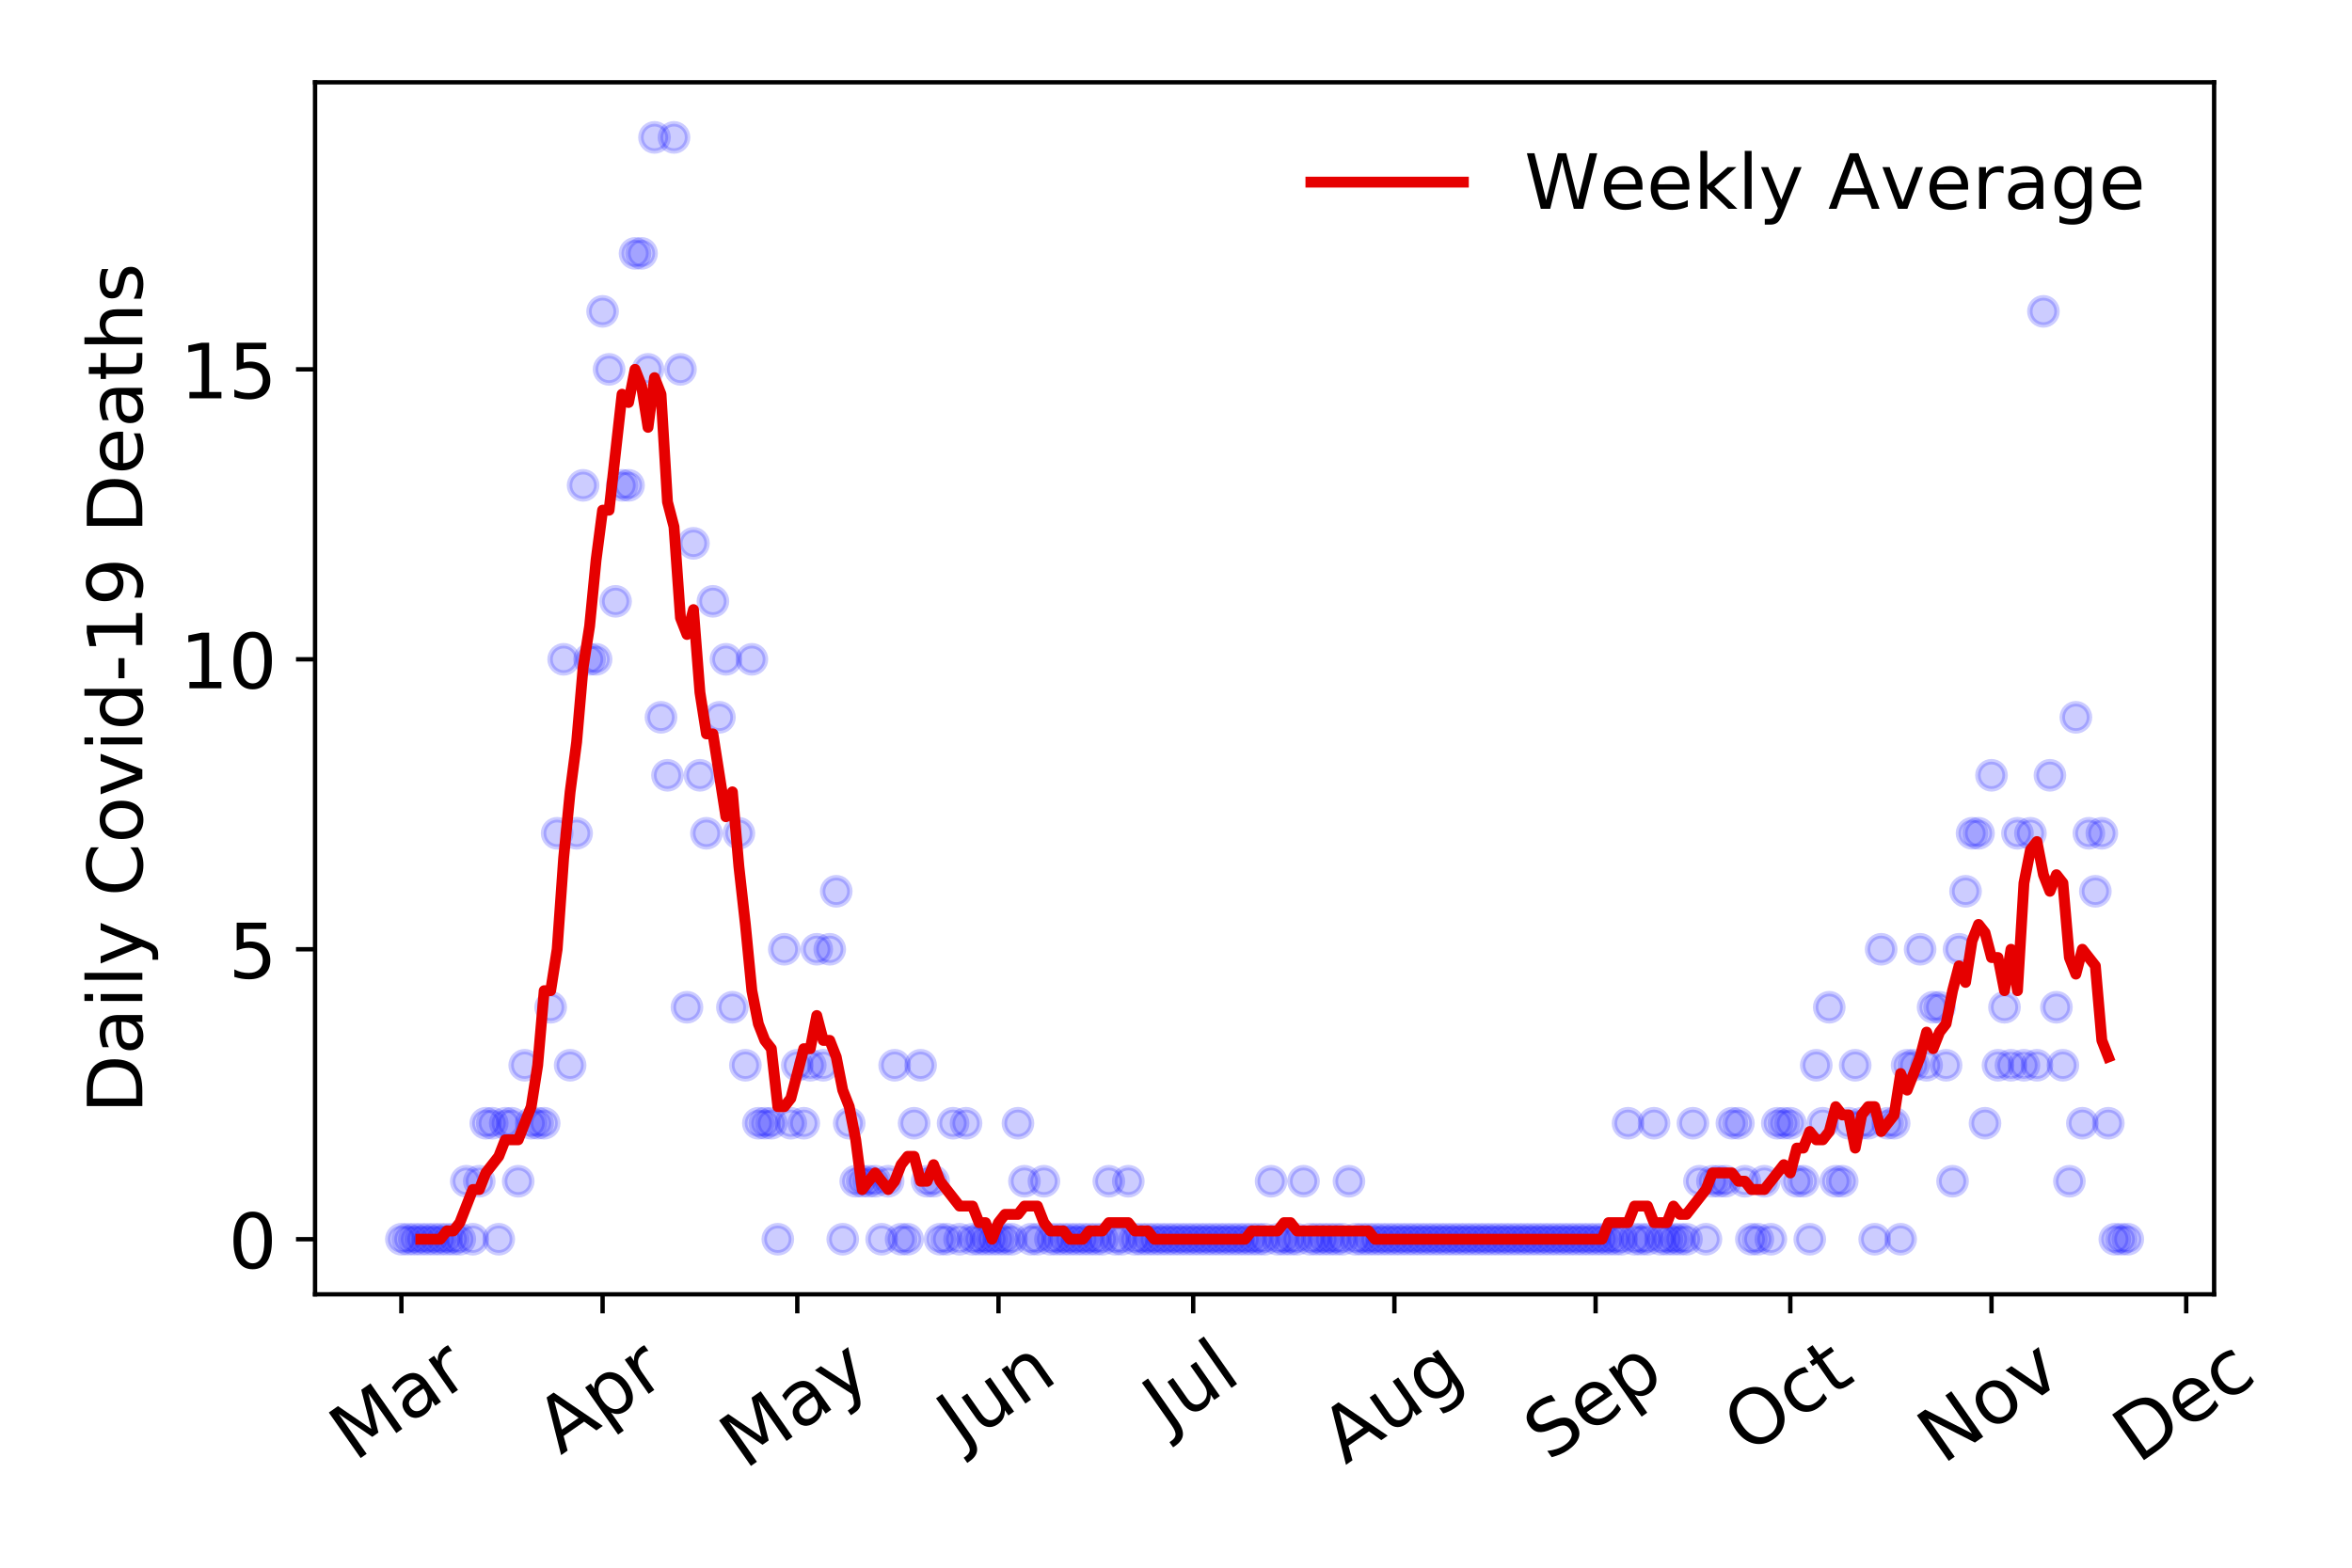 <?xml version="1.0" encoding="utf-8" standalone="no"?>
<!DOCTYPE svg PUBLIC "-//W3C//DTD SVG 1.1//EN"
  "http://www.w3.org/Graphics/SVG/1.1/DTD/svg11.dtd">
<!-- Created with matplotlib (https://matplotlib.org/) -->
<svg height="288pt" version="1.1" viewBox="0 0 432 288" width="432pt" xmlns="http://www.w3.org/2000/svg" xmlns:xlink="http://www.w3.org/1999/xlink">
 <defs>
  <style type="text/css">
*{stroke-linecap:butt;stroke-linejoin:round;}
  </style>
 </defs>
 <g id="figure_1">
  <g id="patch_1">
   <path d="M 0 288 
L 432 288 
L 432 0 
L 0 0 
z
" style="fill:#ffffff;"/>
  </g>
  <g id="axes_1">
   <g id="patch_2">
    <path d="M 57.87 237.778 
L 406.675 237.778 
L 406.675 15.12 
L 57.87 15.12 
z
" style="fill:#ffffff;"/>
   </g>
   <g id="matplotlib.axis_1">
    <g id="xtick_1">
     <g id="line2d_1">
      <defs>
       <path d="M 0 0 
L 0 3.5 
" id="mfcf013ff28" style="stroke:#000000;stroke-width:0.8;"/>
      </defs>
      <g>
       <use style="stroke:#000000;stroke-width:0.8;" x="73.725" xlink:href="#mfcf013ff28" y="237.778"/>
      </g>
     </g>
     <g id="text_1">
      <!-- Mar -->
      <defs>
       <path d="M 9.812 72.906 
L 24.516 72.906 
L 43.109 23.297 
L 61.812 72.906 
L 76.516 72.906 
L 76.516 0 
L 66.891 0 
L 66.891 64.016 
L 48.094 14.016 
L 38.188 14.016 
L 19.391 64.016 
L 19.391 0 
L 9.812 0 
z
" id="DejaVuSans-77"/>
       <path d="M 34.281 27.484 
Q 23.391 27.484 19.188 25 
Q 14.984 22.516 14.984 16.5 
Q 14.984 11.719 18.141 8.906 
Q 21.297 6.109 26.703 6.109 
Q 34.188 6.109 38.703 11.406 
Q 43.219 16.703 43.219 25.484 
L 43.219 27.484 
z
M 52.203 31.203 
L 52.203 0 
L 43.219 0 
L 43.219 8.297 
Q 40.141 3.328 35.547 0.953 
Q 30.953 -1.422 24.312 -1.422 
Q 15.922 -1.422 10.953 3.297 
Q 6 8.016 6 15.922 
Q 6 25.141 12.172 29.828 
Q 18.359 34.516 30.609 34.516 
L 43.219 34.516 
L 43.219 35.406 
Q 43.219 41.609 39.141 45 
Q 35.062 48.391 27.688 48.391 
Q 23 48.391 18.547 47.266 
Q 14.109 46.141 10.016 43.891 
L 10.016 52.203 
Q 14.938 54.109 19.578 55.047 
Q 24.219 56 28.609 56 
Q 40.484 56 46.344 49.844 
Q 52.203 43.703 52.203 31.203 
z
" id="DejaVuSans-97"/>
       <path d="M 41.109 46.297 
Q 39.594 47.172 37.812 47.578 
Q 36.031 48 33.891 48 
Q 26.266 48 22.188 43.047 
Q 18.109 38.094 18.109 28.812 
L 18.109 0 
L 9.078 0 
L 9.078 54.688 
L 18.109 54.688 
L 18.109 46.188 
Q 20.953 51.172 25.484 53.578 
Q 30.031 56 36.531 56 
Q 37.453 56 38.578 55.875 
Q 39.703 55.766 41.062 55.516 
z
" id="DejaVuSans-114"/>
      </defs>
      <g transform="translate(65.122 268.643)rotate(-35)scale(0.14 -0.14)">
       <use xlink:href="#DejaVuSans-77"/>
       <use x="86.279" xlink:href="#DejaVuSans-97"/>
       <use x="147.559" xlink:href="#DejaVuSans-114"/>
      </g>
     </g>
    </g>
    <g id="xtick_2">
     <g id="line2d_2">
      <g>
       <use style="stroke:#000000;stroke-width:0.8;" x="110.68" xlink:href="#mfcf013ff28" y="237.778"/>
      </g>
     </g>
     <g id="text_2">
      <!-- Apr -->
      <defs>
       <path d="M 34.188 63.188 
L 20.797 26.906 
L 47.609 26.906 
z
M 28.609 72.906 
L 39.797 72.906 
L 67.578 0 
L 57.328 0 
L 50.688 18.703 
L 17.828 18.703 
L 11.188 0 
L 0.781 0 
z
" id="DejaVuSans-65"/>
       <path d="M 18.109 8.203 
L 18.109 -20.797 
L 9.078 -20.797 
L 9.078 54.688 
L 18.109 54.688 
L 18.109 46.391 
Q 20.953 51.266 25.266 53.625 
Q 29.594 56 35.594 56 
Q 45.562 56 51.781 48.094 
Q 58.016 40.188 58.016 27.297 
Q 58.016 14.406 51.781 6.484 
Q 45.562 -1.422 35.594 -1.422 
Q 29.594 -1.422 25.266 0.953 
Q 20.953 3.328 18.109 8.203 
z
M 48.688 27.297 
Q 48.688 37.203 44.609 42.844 
Q 40.531 48.484 33.406 48.484 
Q 26.266 48.484 22.188 42.844 
Q 18.109 37.203 18.109 27.297 
Q 18.109 17.391 22.188 11.75 
Q 26.266 6.109 33.406 6.109 
Q 40.531 6.109 44.609 11.75 
Q 48.688 17.391 48.688 27.297 
z
" id="DejaVuSans-112"/>
      </defs>
      <g transform="translate(102.975 267.384)rotate(-35)scale(0.14 -0.14)">
       <use xlink:href="#DejaVuSans-65"/>
       <use x="68.408" xlink:href="#DejaVuSans-112"/>
       <use x="131.885" xlink:href="#DejaVuSans-114"/>
      </g>
     </g>
    </g>
    <g id="xtick_3">
     <g id="line2d_3">
      <g>
       <use style="stroke:#000000;stroke-width:0.8;" x="146.442" xlink:href="#mfcf013ff28" y="237.778"/>
      </g>
     </g>
     <g id="text_3">
      <!-- May -->
      <defs>
       <path d="M 32.172 -5.078 
Q 28.375 -14.844 24.75 -17.812 
Q 21.141 -20.797 15.094 -20.797 
L 7.906 -20.797 
L 7.906 -13.281 
L 13.188 -13.281 
Q 16.891 -13.281 18.938 -11.516 
Q 21 -9.766 23.484 -3.219 
L 25.094 0.875 
L 2.984 54.688 
L 12.5 54.688 
L 29.594 11.922 
L 46.688 54.688 
L 56.203 54.688 
z
" id="DejaVuSans-121"/>
      </defs>
      <g transform="translate(136.803 270.094)rotate(-35)scale(0.14 -0.14)">
       <use xlink:href="#DejaVuSans-77"/>
       <use x="86.279" xlink:href="#DejaVuSans-97"/>
       <use x="147.559" xlink:href="#DejaVuSans-121"/>
      </g>
     </g>
    </g>
    <g id="xtick_4">
     <g id="line2d_4">
      <g>
       <use style="stroke:#000000;stroke-width:0.8;" x="183.397" xlink:href="#mfcf013ff28" y="237.778"/>
      </g>
     </g>
     <g id="text_4">
      <!-- Jun -->
      <defs>
       <path d="M 9.812 72.906 
L 19.672 72.906 
L 19.672 5.078 
Q 19.672 -8.109 14.672 -14.062 
Q 9.672 -20.016 -1.422 -20.016 
L -5.172 -20.016 
L -5.172 -11.719 
L -2.094 -11.719 
Q 4.438 -11.719 7.125 -8.047 
Q 9.812 -4.391 9.812 5.078 
z
" id="DejaVuSans-74"/>
       <path d="M 8.5 21.578 
L 8.5 54.688 
L 17.484 54.688 
L 17.484 21.922 
Q 17.484 14.156 20.5 10.266 
Q 23.531 6.391 29.594 6.391 
Q 36.859 6.391 41.078 11.031 
Q 45.312 15.672 45.312 23.688 
L 45.312 54.688 
L 54.297 54.688 
L 54.297 0 
L 45.312 0 
L 45.312 8.406 
Q 42.047 3.422 37.719 1 
Q 33.406 -1.422 27.688 -1.422 
Q 18.266 -1.422 13.375 4.438 
Q 8.5 10.297 8.5 21.578 
z
M 31.109 56 
z
" id="DejaVuSans-117"/>
       <path d="M 54.891 33.016 
L 54.891 0 
L 45.906 0 
L 45.906 32.719 
Q 45.906 40.484 42.875 44.328 
Q 39.844 48.188 33.797 48.188 
Q 26.516 48.188 22.312 43.547 
Q 18.109 38.922 18.109 30.906 
L 18.109 0 
L 9.078 0 
L 9.078 54.688 
L 18.109 54.688 
L 18.109 46.188 
Q 21.344 51.125 25.703 53.562 
Q 30.078 56 35.797 56 
Q 45.219 56 50.047 50.172 
Q 54.891 44.344 54.891 33.016 
z
" id="DejaVuSans-110"/>
      </defs>
      <g transform="translate(176.653 266.039)rotate(-35)scale(0.14 -0.14)">
       <use xlink:href="#DejaVuSans-74"/>
       <use x="29.492" xlink:href="#DejaVuSans-117"/>
       <use x="92.871" xlink:href="#DejaVuSans-110"/>
      </g>
     </g>
    </g>
    <g id="xtick_5">
     <g id="line2d_5">
      <g>
       <use style="stroke:#000000;stroke-width:0.8;" x="219.16" xlink:href="#mfcf013ff28" y="237.778"/>
      </g>
     </g>
     <g id="text_5">
      <!-- Jul -->
      <defs>
       <path d="M 9.422 75.984 
L 18.406 75.984 
L 18.406 0 
L 9.422 0 
z
" id="DejaVuSans-108"/>
      </defs>
      <g transform="translate(214.457 263.181)rotate(-35)scale(0.14 -0.14)">
       <use xlink:href="#DejaVuSans-74"/>
       <use x="29.492" xlink:href="#DejaVuSans-117"/>
       <use x="92.871" xlink:href="#DejaVuSans-108"/>
      </g>
     </g>
    </g>
    <g id="xtick_6">
     <g id="line2d_6">
      <g>
       <use style="stroke:#000000;stroke-width:0.8;" x="256.114" xlink:href="#mfcf013ff28" y="237.778"/>
      </g>
     </g>
     <g id="text_6">
      <!-- Aug -->
      <defs>
       <path d="M 45.406 27.984 
Q 45.406 37.75 41.375 43.109 
Q 37.359 48.484 30.078 48.484 
Q 22.859 48.484 18.828 43.109 
Q 14.797 37.75 14.797 27.984 
Q 14.797 18.266 18.828 12.891 
Q 22.859 7.516 30.078 7.516 
Q 37.359 7.516 41.375 12.891 
Q 45.406 18.266 45.406 27.984 
z
M 54.391 6.781 
Q 54.391 -7.172 48.188 -13.984 
Q 42 -20.797 29.203 -20.797 
Q 24.469 -20.797 20.266 -20.094 
Q 16.062 -19.391 12.109 -17.922 
L 12.109 -9.188 
Q 16.062 -11.328 19.922 -12.344 
Q 23.781 -13.375 27.781 -13.375 
Q 36.625 -13.375 41.016 -8.766 
Q 45.406 -4.156 45.406 5.172 
L 45.406 9.625 
Q 42.625 4.781 38.281 2.391 
Q 33.938 0 27.875 0 
Q 17.828 0 11.672 7.656 
Q 5.516 15.328 5.516 27.984 
Q 5.516 40.672 11.672 48.328 
Q 17.828 56 27.875 56 
Q 33.938 56 38.281 53.609 
Q 42.625 51.219 45.406 46.391 
L 45.406 54.688 
L 54.391 54.688 
z
" id="DejaVuSans-103"/>
      </defs>
      <g transform="translate(247.134 269.172)rotate(-35)scale(0.14 -0.14)">
       <use xlink:href="#DejaVuSans-65"/>
       <use x="68.408" xlink:href="#DejaVuSans-117"/>
       <use x="131.787" xlink:href="#DejaVuSans-103"/>
      </g>
     </g>
    </g>
    <g id="xtick_7">
     <g id="line2d_7">
      <g>
       <use style="stroke:#000000;stroke-width:0.8;" x="293.069" xlink:href="#mfcf013ff28" y="237.778"/>
      </g>
     </g>
     <g id="text_7">
      <!-- Sep -->
      <defs>
       <path d="M 53.516 70.516 
L 53.516 60.891 
Q 47.906 63.578 42.922 64.891 
Q 37.938 66.219 33.297 66.219 
Q 25.25 66.219 20.875 63.094 
Q 16.5 59.969 16.5 54.203 
Q 16.5 49.359 19.406 46.891 
Q 22.312 44.438 30.422 42.922 
L 36.375 41.703 
Q 47.406 39.594 52.656 34.297 
Q 57.906 29 57.906 20.125 
Q 57.906 9.516 50.797 4.047 
Q 43.703 -1.422 29.984 -1.422 
Q 24.812 -1.422 18.969 -0.25 
Q 13.141 0.922 6.891 3.219 
L 6.891 13.375 
Q 12.891 10.016 18.656 8.297 
Q 24.422 6.594 29.984 6.594 
Q 38.422 6.594 43.016 9.906 
Q 47.609 13.234 47.609 19.391 
Q 47.609 24.75 44.312 27.781 
Q 41.016 30.812 33.5 32.328 
L 27.484 33.5 
Q 16.453 35.688 11.516 40.375 
Q 6.594 45.062 6.594 53.422 
Q 6.594 63.094 13.406 68.656 
Q 20.219 74.219 32.172 74.219 
Q 37.312 74.219 42.625 73.281 
Q 47.953 72.359 53.516 70.516 
z
" id="DejaVuSans-83"/>
       <path d="M 56.203 29.594 
L 56.203 25.203 
L 14.891 25.203 
Q 15.484 15.922 20.484 11.062 
Q 25.484 6.203 34.422 6.203 
Q 39.594 6.203 44.453 7.469 
Q 49.312 8.734 54.109 11.281 
L 54.109 2.781 
Q 49.266 0.734 44.188 -0.344 
Q 39.109 -1.422 33.891 -1.422 
Q 20.797 -1.422 13.156 6.188 
Q 5.516 13.812 5.516 26.812 
Q 5.516 40.234 12.766 48.109 
Q 20.016 56 32.328 56 
Q 43.359 56 49.781 48.891 
Q 56.203 41.797 56.203 29.594 
z
M 47.219 32.234 
Q 47.125 39.594 43.094 43.984 
Q 39.062 48.391 32.422 48.391 
Q 24.906 48.391 20.391 44.141 
Q 15.875 39.891 15.188 32.172 
z
" id="DejaVuSans-101"/>
      </defs>
      <g transform="translate(284.476 268.629)rotate(-35)scale(0.14 -0.14)">
       <use xlink:href="#DejaVuSans-83"/>
       <use x="63.477" xlink:href="#DejaVuSans-101"/>
       <use x="125" xlink:href="#DejaVuSans-112"/>
      </g>
     </g>
    </g>
    <g id="xtick_8">
     <g id="line2d_8">
      <g>
       <use style="stroke:#000000;stroke-width:0.8;" x="328.832" xlink:href="#mfcf013ff28" y="237.778"/>
      </g>
     </g>
     <g id="text_8">
      <!-- Oct -->
      <defs>
       <path d="M 39.406 66.219 
Q 28.656 66.219 22.328 58.203 
Q 16.016 50.203 16.016 36.375 
Q 16.016 22.609 22.328 14.594 
Q 28.656 6.594 39.406 6.594 
Q 50.141 6.594 56.422 14.594 
Q 62.703 22.609 62.703 36.375 
Q 62.703 50.203 56.422 58.203 
Q 50.141 66.219 39.406 66.219 
z
M 39.406 74.219 
Q 54.734 74.219 63.906 63.938 
Q 73.094 53.656 73.094 36.375 
Q 73.094 19.141 63.906 8.859 
Q 54.734 -1.422 39.406 -1.422 
Q 24.031 -1.422 14.812 8.828 
Q 5.609 19.094 5.609 36.375 
Q 5.609 53.656 14.812 63.938 
Q 24.031 74.219 39.406 74.219 
z
" id="DejaVuSans-79"/>
       <path d="M 48.781 52.594 
L 48.781 44.188 
Q 44.969 46.297 41.141 47.344 
Q 37.312 48.391 33.406 48.391 
Q 24.656 48.391 19.812 42.844 
Q 14.984 37.312 14.984 27.297 
Q 14.984 17.281 19.812 11.734 
Q 24.656 6.203 33.406 6.203 
Q 37.312 6.203 41.141 7.25 
Q 44.969 8.297 48.781 10.406 
L 48.781 2.094 
Q 45.016 0.344 40.984 -0.531 
Q 36.969 -1.422 32.422 -1.422 
Q 20.062 -1.422 12.781 6.344 
Q 5.516 14.109 5.516 27.297 
Q 5.516 40.672 12.859 48.328 
Q 20.219 56 33.016 56 
Q 37.156 56 41.109 55.141 
Q 45.062 54.297 48.781 52.594 
z
" id="DejaVuSans-99"/>
       <path d="M 18.312 70.219 
L 18.312 54.688 
L 36.812 54.688 
L 36.812 47.703 
L 18.312 47.703 
L 18.312 18.016 
Q 18.312 11.328 20.141 9.422 
Q 21.969 7.516 27.594 7.516 
L 36.812 7.516 
L 36.812 0 
L 27.594 0 
Q 17.188 0 13.234 3.875 
Q 9.281 7.766 9.281 18.016 
L 9.281 47.703 
L 2.688 47.703 
L 2.688 54.688 
L 9.281 54.688 
L 9.281 70.219 
z
" id="DejaVuSans-116"/>
      </defs>
      <g transform="translate(321.133 267.377)rotate(-35)scale(0.14 -0.14)">
       <use xlink:href="#DejaVuSans-79"/>
       <use x="78.711" xlink:href="#DejaVuSans-99"/>
       <use x="133.691" xlink:href="#DejaVuSans-116"/>
      </g>
     </g>
    </g>
    <g id="xtick_9">
     <g id="line2d_9">
      <g>
       <use style="stroke:#000000;stroke-width:0.8;" x="365.787" xlink:href="#mfcf013ff28" y="237.778"/>
      </g>
     </g>
     <g id="text_9">
      <!-- Nov -->
      <defs>
       <path d="M 9.812 72.906 
L 23.094 72.906 
L 55.422 11.922 
L 55.422 72.906 
L 64.984 72.906 
L 64.984 0 
L 51.703 0 
L 19.391 60.984 
L 19.391 0 
L 9.812 0 
z
" id="DejaVuSans-78"/>
       <path d="M 30.609 48.391 
Q 23.391 48.391 19.188 42.75 
Q 14.984 37.109 14.984 27.297 
Q 14.984 17.484 19.156 11.844 
Q 23.344 6.203 30.609 6.203 
Q 37.797 6.203 41.984 11.859 
Q 46.188 17.531 46.188 27.297 
Q 46.188 37.016 41.984 42.703 
Q 37.797 48.391 30.609 48.391 
z
M 30.609 56 
Q 42.328 56 49.016 48.375 
Q 55.719 40.766 55.719 27.297 
Q 55.719 13.875 49.016 6.219 
Q 42.328 -1.422 30.609 -1.422 
Q 18.844 -1.422 12.172 6.219 
Q 5.516 13.875 5.516 27.297 
Q 5.516 40.766 12.172 48.375 
Q 18.844 56 30.609 56 
z
" id="DejaVuSans-111"/>
       <path d="M 2.984 54.688 
L 12.5 54.688 
L 29.594 8.797 
L 46.688 54.688 
L 56.203 54.688 
L 35.688 0 
L 23.484 0 
z
" id="DejaVuSans-118"/>
      </defs>
      <g transform="translate(356.81 269.166)rotate(-35)scale(0.14 -0.14)">
       <use xlink:href="#DejaVuSans-78"/>
       <use x="74.805" xlink:href="#DejaVuSans-111"/>
       <use x="135.986" xlink:href="#DejaVuSans-118"/>
      </g>
     </g>
    </g>
    <g id="xtick_10">
     <g id="line2d_10">
      <g>
       <use style="stroke:#000000;stroke-width:0.8;" x="401.549" xlink:href="#mfcf013ff28" y="237.778"/>
      </g>
     </g>
     <g id="text_10">
      <!-- Dec -->
      <defs>
       <path d="M 19.672 64.797 
L 19.672 8.109 
L 31.594 8.109 
Q 46.688 8.109 53.688 14.938 
Q 60.688 21.781 60.688 36.531 
Q 60.688 51.172 53.688 57.984 
Q 46.688 64.797 31.594 64.797 
z
M 9.812 72.906 
L 30.078 72.906 
Q 51.266 72.906 61.172 64.094 
Q 71.094 55.281 71.094 36.531 
Q 71.094 17.672 61.125 8.828 
Q 51.172 0 30.078 0 
L 9.812 0 
z
" id="DejaVuSans-68"/>
      </defs>
      <g transform="translate(392.669 269.032)rotate(-35)scale(0.14 -0.14)">
       <use xlink:href="#DejaVuSans-68"/>
       <use x="77.002" xlink:href="#DejaVuSans-101"/>
       <use x="138.525" xlink:href="#DejaVuSans-99"/>
      </g>
     </g>
    </g>
   </g>
   <g id="matplotlib.axis_2">
    <g id="ytick_1">
     <g id="line2d_11">
      <defs>
       <path d="M 0 0 
L -3.5 0 
" id="m62e42999de" style="stroke:#000000;stroke-width:0.8;"/>
      </defs>
      <g>
       <use style="stroke:#000000;stroke-width:0.8;" x="57.87" xlink:href="#m62e42999de" y="227.657"/>
      </g>
     </g>
     <g id="text_11">
      <!-- 0 -->
      <defs>
       <path d="M 31.781 66.406 
Q 24.172 66.406 20.328 58.906 
Q 16.5 51.422 16.5 36.375 
Q 16.5 21.391 20.328 13.891 
Q 24.172 6.391 31.781 6.391 
Q 39.453 6.391 43.281 13.891 
Q 47.125 21.391 47.125 36.375 
Q 47.125 51.422 43.281 58.906 
Q 39.453 66.406 31.781 66.406 
z
M 31.781 74.219 
Q 44.047 74.219 50.516 64.516 
Q 56.984 54.828 56.984 36.375 
Q 56.984 17.969 50.516 8.266 
Q 44.047 -1.422 31.781 -1.422 
Q 19.531 -1.422 13.062 8.266 
Q 6.594 17.969 6.594 36.375 
Q 6.594 54.828 13.062 64.516 
Q 19.531 74.219 31.781 74.219 
z
" id="DejaVuSans-48"/>
      </defs>
      <g transform="translate(41.962 232.976)scale(0.14 -0.14)">
       <use xlink:href="#DejaVuSans-48"/>
      </g>
     </g>
    </g>
    <g id="ytick_2">
     <g id="line2d_12">
      <g>
       <use style="stroke:#000000;stroke-width:0.8;" x="57.87" xlink:href="#m62e42999de" y="174.39"/>
      </g>
     </g>
     <g id="text_12">
      <!-- 5 -->
      <defs>
       <path d="M 10.797 72.906 
L 49.516 72.906 
L 49.516 64.594 
L 19.828 64.594 
L 19.828 46.734 
Q 21.969 47.469 24.109 47.828 
Q 26.266 48.188 28.422 48.188 
Q 40.625 48.188 47.75 41.5 
Q 54.891 34.812 54.891 23.391 
Q 54.891 11.625 47.562 5.094 
Q 40.234 -1.422 26.906 -1.422 
Q 22.312 -1.422 17.547 -0.641 
Q 12.797 0.141 7.719 1.703 
L 7.719 11.625 
Q 12.109 9.234 16.797 8.062 
Q 21.484 6.891 26.703 6.891 
Q 35.156 6.891 40.078 11.328 
Q 45.016 15.766 45.016 23.391 
Q 45.016 31 40.078 35.438 
Q 35.156 39.891 26.703 39.891 
Q 22.75 39.891 18.812 39.016 
Q 14.891 38.141 10.797 36.281 
z
" id="DejaVuSans-53"/>
      </defs>
      <g transform="translate(41.962 179.709)scale(0.14 -0.14)">
       <use xlink:href="#DejaVuSans-53"/>
      </g>
     </g>
    </g>
    <g id="ytick_3">
     <g id="line2d_13">
      <g>
       <use style="stroke:#000000;stroke-width:0.8;" x="57.87" xlink:href="#m62e42999de" y="121.122"/>
      </g>
     </g>
     <g id="text_13">
      <!-- 10 -->
      <defs>
       <path d="M 12.406 8.297 
L 28.516 8.297 
L 28.516 63.922 
L 10.984 60.406 
L 10.984 69.391 
L 28.422 72.906 
L 38.281 72.906 
L 38.281 8.297 
L 54.391 8.297 
L 54.391 0 
L 12.406 0 
z
" id="DejaVuSans-49"/>
      </defs>
      <g transform="translate(33.055 126.441)scale(0.14 -0.14)">
       <use xlink:href="#DejaVuSans-49"/>
       <use x="63.623" xlink:href="#DejaVuSans-48"/>
      </g>
     </g>
    </g>
    <g id="ytick_4">
     <g id="line2d_14">
      <g>
       <use style="stroke:#000000;stroke-width:0.8;" x="57.87" xlink:href="#m62e42999de" y="67.855"/>
      </g>
     </g>
     <g id="text_14">
      <!-- 15 -->
      <g transform="translate(33.055 73.174)scale(0.14 -0.14)">
       <use xlink:href="#DejaVuSans-49"/>
       <use x="63.623" xlink:href="#DejaVuSans-53"/>
      </g>
     </g>
    </g>
    <g id="text_15">
     <!-- Daily Covid-19 Deaths -->
     <defs>
      <path d="M 9.422 54.688 
L 18.406 54.688 
L 18.406 0 
L 9.422 0 
z
M 9.422 75.984 
L 18.406 75.984 
L 18.406 64.594 
L 9.422 64.594 
z
" id="DejaVuSans-105"/>
      <path id="DejaVuSans-32"/>
      <path d="M 64.406 67.281 
L 64.406 56.891 
Q 59.422 61.531 53.781 63.812 
Q 48.141 66.109 41.797 66.109 
Q 29.297 66.109 22.656 58.469 
Q 16.016 50.828 16.016 36.375 
Q 16.016 21.969 22.656 14.328 
Q 29.297 6.688 41.797 6.688 
Q 48.141 6.688 53.781 8.984 
Q 59.422 11.281 64.406 15.922 
L 64.406 5.609 
Q 59.234 2.094 53.438 0.328 
Q 47.656 -1.422 41.219 -1.422 
Q 24.656 -1.422 15.125 8.703 
Q 5.609 18.844 5.609 36.375 
Q 5.609 53.953 15.125 64.078 
Q 24.656 74.219 41.219 74.219 
Q 47.75 74.219 53.531 72.484 
Q 59.328 70.75 64.406 67.281 
z
" id="DejaVuSans-67"/>
      <path d="M 45.406 46.391 
L 45.406 75.984 
L 54.391 75.984 
L 54.391 0 
L 45.406 0 
L 45.406 8.203 
Q 42.578 3.328 38.25 0.953 
Q 33.938 -1.422 27.875 -1.422 
Q 17.969 -1.422 11.734 6.484 
Q 5.516 14.406 5.516 27.297 
Q 5.516 40.188 11.734 48.094 
Q 17.969 56 27.875 56 
Q 33.938 56 38.25 53.625 
Q 42.578 51.266 45.406 46.391 
z
M 14.797 27.297 
Q 14.797 17.391 18.875 11.75 
Q 22.953 6.109 30.078 6.109 
Q 37.203 6.109 41.297 11.75 
Q 45.406 17.391 45.406 27.297 
Q 45.406 37.203 41.297 42.844 
Q 37.203 48.484 30.078 48.484 
Q 22.953 48.484 18.875 42.844 
Q 14.797 37.203 14.797 27.297 
z
" id="DejaVuSans-100"/>
      <path d="M 4.891 31.391 
L 31.203 31.391 
L 31.203 23.391 
L 4.891 23.391 
z
" id="DejaVuSans-45"/>
      <path d="M 10.984 1.516 
L 10.984 10.5 
Q 14.703 8.734 18.5 7.812 
Q 22.312 6.891 25.984 6.891 
Q 35.75 6.891 40.891 13.453 
Q 46.047 20.016 46.781 33.406 
Q 43.953 29.203 39.594 26.953 
Q 35.25 24.703 29.984 24.703 
Q 19.047 24.703 12.672 31.312 
Q 6.297 37.938 6.297 49.422 
Q 6.297 60.641 12.938 67.422 
Q 19.578 74.219 30.609 74.219 
Q 43.266 74.219 49.922 64.516 
Q 56.594 54.828 56.594 36.375 
Q 56.594 19.141 48.406 8.859 
Q 40.234 -1.422 26.422 -1.422 
Q 22.703 -1.422 18.891 -0.688 
Q 15.094 0.047 10.984 1.516 
z
M 30.609 32.422 
Q 37.25 32.422 41.125 36.953 
Q 45.016 41.5 45.016 49.422 
Q 45.016 57.281 41.125 61.844 
Q 37.25 66.406 30.609 66.406 
Q 23.969 66.406 20.094 61.844 
Q 16.219 57.281 16.219 49.422 
Q 16.219 41.5 20.094 36.953 
Q 23.969 32.422 30.609 32.422 
z
" id="DejaVuSans-57"/>
      <path d="M 54.891 33.016 
L 54.891 0 
L 45.906 0 
L 45.906 32.719 
Q 45.906 40.484 42.875 44.328 
Q 39.844 48.188 33.797 48.188 
Q 26.516 48.188 22.312 43.547 
Q 18.109 38.922 18.109 30.906 
L 18.109 0 
L 9.078 0 
L 9.078 75.984 
L 18.109 75.984 
L 18.109 46.188 
Q 21.344 51.125 25.703 53.562 
Q 30.078 56 35.797 56 
Q 45.219 56 50.047 50.172 
Q 54.891 44.344 54.891 33.016 
z
" id="DejaVuSans-104"/>
      <path d="M 44.281 53.078 
L 44.281 44.578 
Q 40.484 46.531 36.375 47.5 
Q 32.281 48.484 27.875 48.484 
Q 21.188 48.484 17.844 46.438 
Q 14.5 44.391 14.5 40.281 
Q 14.5 37.156 16.891 35.375 
Q 19.281 33.594 26.516 31.984 
L 29.594 31.297 
Q 39.156 29.25 43.188 25.516 
Q 47.219 21.781 47.219 15.094 
Q 47.219 7.469 41.188 3.016 
Q 35.156 -1.422 24.609 -1.422 
Q 20.219 -1.422 15.453 -0.562 
Q 10.688 0.297 5.422 2 
L 5.422 11.281 
Q 10.406 8.688 15.234 7.391 
Q 20.062 6.109 24.812 6.109 
Q 31.156 6.109 34.562 8.281 
Q 37.984 10.453 37.984 14.406 
Q 37.984 18.062 35.516 20.016 
Q 33.062 21.969 24.703 23.781 
L 21.578 24.516 
Q 13.234 26.266 9.516 29.906 
Q 5.812 33.547 5.812 39.891 
Q 5.812 47.609 11.281 51.797 
Q 16.75 56 26.812 56 
Q 31.781 56 36.172 55.266 
Q 40.578 54.547 44.281 53.078 
z
" id="DejaVuSans-115"/>
     </defs>
     <g transform="translate(26.143 204.56)rotate(-90)scale(0.14 -0.14)">
      <use xlink:href="#DejaVuSans-68"/>
      <use x="77.002" xlink:href="#DejaVuSans-97"/>
      <use x="138.281" xlink:href="#DejaVuSans-105"/>
      <use x="166.064" xlink:href="#DejaVuSans-108"/>
      <use x="193.848" xlink:href="#DejaVuSans-121"/>
      <use x="253.027" xlink:href="#DejaVuSans-32"/>
      <use x="284.814" xlink:href="#DejaVuSans-67"/>
      <use x="354.639" xlink:href="#DejaVuSans-111"/>
      <use x="415.82" xlink:href="#DejaVuSans-118"/>
      <use x="475" xlink:href="#DejaVuSans-105"/>
      <use x="502.783" xlink:href="#DejaVuSans-100"/>
      <use x="566.26" xlink:href="#DejaVuSans-45"/>
      <use x="602.344" xlink:href="#DejaVuSans-49"/>
      <use x="665.967" xlink:href="#DejaVuSans-57"/>
      <use x="729.59" xlink:href="#DejaVuSans-32"/>
      <use x="761.377" xlink:href="#DejaVuSans-68"/>
      <use x="838.379" xlink:href="#DejaVuSans-101"/>
      <use x="899.902" xlink:href="#DejaVuSans-97"/>
      <use x="961.182" xlink:href="#DejaVuSans-116"/>
      <use x="1000.391" xlink:href="#DejaVuSans-104"/>
      <use x="1063.77" xlink:href="#DejaVuSans-115"/>
     </g>
    </g>
   </g>
   <g id="line2d_15">
    <defs>
     <path d="M 0 2.5 
C 0.663 2.5 1.299 2.237 1.768 1.768 
C 2.237 1.299 2.5 0.663 2.5 0 
C 2.5 -0.663 2.237 -1.299 1.768 -1.768 
C 1.299 -2.237 0.663 -2.5 0 -2.5 
C -0.663 -2.5 -1.299 -2.237 -1.768 -1.768 
C -2.237 -1.299 -2.5 -0.663 -2.5 0 
C -2.5 0.663 -2.237 1.299 -1.768 1.768 
C -1.299 2.237 -0.663 2.5 0 2.5 
z
" id="m1e35ccc177" style="stroke:#0000ff;stroke-opacity:0.2;"/>
    </defs>
    <g clip-path="url(#p10ce378df4)">
     <use style="fill:#0000ff;fill-opacity:0.2;stroke:#0000ff;stroke-opacity:0.2;" x="73.725" xlink:href="#m1e35ccc177" y="227.657"/>
     <use style="fill:#0000ff;fill-opacity:0.2;stroke:#0000ff;stroke-opacity:0.2;" x="74.917" xlink:href="#m1e35ccc177" y="227.657"/>
     <use style="fill:#0000ff;fill-opacity:0.2;stroke:#0000ff;stroke-opacity:0.2;" x="76.109" xlink:href="#m1e35ccc177" y="227.657"/>
     <use style="fill:#0000ff;fill-opacity:0.2;stroke:#0000ff;stroke-opacity:0.2;" x="77.301" xlink:href="#m1e35ccc177" y="227.657"/>
     <use style="fill:#0000ff;fill-opacity:0.2;stroke:#0000ff;stroke-opacity:0.2;" x="78.493" xlink:href="#m1e35ccc177" y="227.657"/>
     <use style="fill:#0000ff;fill-opacity:0.2;stroke:#0000ff;stroke-opacity:0.2;" x="79.685" xlink:href="#m1e35ccc177" y="227.657"/>
     <use style="fill:#0000ff;fill-opacity:0.2;stroke:#0000ff;stroke-opacity:0.2;" x="80.877" xlink:href="#m1e35ccc177" y="227.657"/>
     <use style="fill:#0000ff;fill-opacity:0.2;stroke:#0000ff;stroke-opacity:0.2;" x="82.069" xlink:href="#m1e35ccc177" y="227.657"/>
     <use style="fill:#0000ff;fill-opacity:0.2;stroke:#0000ff;stroke-opacity:0.2;" x="83.262" xlink:href="#m1e35ccc177" y="227.657"/>
     <use style="fill:#0000ff;fill-opacity:0.2;stroke:#0000ff;stroke-opacity:0.2;" x="84.454" xlink:href="#m1e35ccc177" y="227.657"/>
     <use style="fill:#0000ff;fill-opacity:0.2;stroke:#0000ff;stroke-opacity:0.2;" x="85.646" xlink:href="#m1e35ccc177" y="217.004"/>
     <use style="fill:#0000ff;fill-opacity:0.2;stroke:#0000ff;stroke-opacity:0.2;" x="86.838" xlink:href="#m1e35ccc177" y="227.657"/>
     <use style="fill:#0000ff;fill-opacity:0.2;stroke:#0000ff;stroke-opacity:0.2;" x="88.03" xlink:href="#m1e35ccc177" y="217.004"/>
     <use style="fill:#0000ff;fill-opacity:0.2;stroke:#0000ff;stroke-opacity:0.2;" x="89.222" xlink:href="#m1e35ccc177" y="206.35"/>
     <use style="fill:#0000ff;fill-opacity:0.2;stroke:#0000ff;stroke-opacity:0.2;" x="90.414" xlink:href="#m1e35ccc177" y="206.35"/>
     <use style="fill:#0000ff;fill-opacity:0.2;stroke:#0000ff;stroke-opacity:0.2;" x="91.606" xlink:href="#m1e35ccc177" y="227.657"/>
     <use style="fill:#0000ff;fill-opacity:0.2;stroke:#0000ff;stroke-opacity:0.2;" x="92.798" xlink:href="#m1e35ccc177" y="206.35"/>
     <use style="fill:#0000ff;fill-opacity:0.2;stroke:#0000ff;stroke-opacity:0.2;" x="93.99" xlink:href="#m1e35ccc177" y="206.35"/>
     <use style="fill:#0000ff;fill-opacity:0.2;stroke:#0000ff;stroke-opacity:0.2;" x="95.182" xlink:href="#m1e35ccc177" y="217.004"/>
     <use style="fill:#0000ff;fill-opacity:0.2;stroke:#0000ff;stroke-opacity:0.2;" x="96.374" xlink:href="#m1e35ccc177" y="195.697"/>
     <use style="fill:#0000ff;fill-opacity:0.2;stroke:#0000ff;stroke-opacity:0.2;" x="97.567" xlink:href="#m1e35ccc177" y="206.35"/>
     <use style="fill:#0000ff;fill-opacity:0.2;stroke:#0000ff;stroke-opacity:0.2;" x="98.759" xlink:href="#m1e35ccc177" y="206.35"/>
     <use style="fill:#0000ff;fill-opacity:0.2;stroke:#0000ff;stroke-opacity:0.2;" x="99.951" xlink:href="#m1e35ccc177" y="206.35"/>
     <use style="fill:#0000ff;fill-opacity:0.2;stroke:#0000ff;stroke-opacity:0.2;" x="101.143" xlink:href="#m1e35ccc177" y="185.043"/>
     <use style="fill:#0000ff;fill-opacity:0.2;stroke:#0000ff;stroke-opacity:0.2;" x="102.335" xlink:href="#m1e35ccc177" y="153.083"/>
     <use style="fill:#0000ff;fill-opacity:0.2;stroke:#0000ff;stroke-opacity:0.2;" x="103.527" xlink:href="#m1e35ccc177" y="121.122"/>
     <use style="fill:#0000ff;fill-opacity:0.2;stroke:#0000ff;stroke-opacity:0.2;" x="104.719" xlink:href="#m1e35ccc177" y="195.697"/>
     <use style="fill:#0000ff;fill-opacity:0.2;stroke:#0000ff;stroke-opacity:0.2;" x="105.911" xlink:href="#m1e35ccc177" y="153.083"/>
     <use style="fill:#0000ff;fill-opacity:0.2;stroke:#0000ff;stroke-opacity:0.2;" x="107.103" xlink:href="#m1e35ccc177" y="89.162"/>
     <use style="fill:#0000ff;fill-opacity:0.2;stroke:#0000ff;stroke-opacity:0.2;" x="108.295" xlink:href="#m1e35ccc177" y="121.122"/>
     <use style="fill:#0000ff;fill-opacity:0.2;stroke:#0000ff;stroke-opacity:0.2;" x="109.487" xlink:href="#m1e35ccc177" y="121.122"/>
     <use style="fill:#0000ff;fill-opacity:0.2;stroke:#0000ff;stroke-opacity:0.2;" x="110.68" xlink:href="#m1e35ccc177" y="57.201"/>
     <use style="fill:#0000ff;fill-opacity:0.2;stroke:#0000ff;stroke-opacity:0.2;" x="111.872" xlink:href="#m1e35ccc177" y="67.855"/>
     <use style="fill:#0000ff;fill-opacity:0.2;stroke:#0000ff;stroke-opacity:0.2;" x="113.064" xlink:href="#m1e35ccc177" y="110.469"/>
     <use style="fill:#0000ff;fill-opacity:0.2;stroke:#0000ff;stroke-opacity:0.2;" x="114.256" xlink:href="#m1e35ccc177" y="89.162"/>
     <use style="fill:#0000ff;fill-opacity:0.2;stroke:#0000ff;stroke-opacity:0.2;" x="115.448" xlink:href="#m1e35ccc177" y="89.162"/>
     <use style="fill:#0000ff;fill-opacity:0.2;stroke:#0000ff;stroke-opacity:0.2;" x="116.64" xlink:href="#m1e35ccc177" y="46.548"/>
     <use style="fill:#0000ff;fill-opacity:0.2;stroke:#0000ff;stroke-opacity:0.2;" x="117.832" xlink:href="#m1e35ccc177" y="46.548"/>
     <use style="fill:#0000ff;fill-opacity:0.2;stroke:#0000ff;stroke-opacity:0.2;" x="119.024" xlink:href="#m1e35ccc177" y="67.855"/>
     <use style="fill:#0000ff;fill-opacity:0.2;stroke:#0000ff;stroke-opacity:0.2;" x="120.216" xlink:href="#m1e35ccc177" y="25.241"/>
     <use style="fill:#0000ff;fill-opacity:0.2;stroke:#0000ff;stroke-opacity:0.2;" x="121.408" xlink:href="#m1e35ccc177" y="131.776"/>
     <use style="fill:#0000ff;fill-opacity:0.2;stroke:#0000ff;stroke-opacity:0.2;" x="122.6" xlink:href="#m1e35ccc177" y="142.429"/>
     <use style="fill:#0000ff;fill-opacity:0.2;stroke:#0000ff;stroke-opacity:0.2;" x="123.793" xlink:href="#m1e35ccc177" y="25.241"/>
     <use style="fill:#0000ff;fill-opacity:0.2;stroke:#0000ff;stroke-opacity:0.2;" x="124.985" xlink:href="#m1e35ccc177" y="67.855"/>
     <use style="fill:#0000ff;fill-opacity:0.2;stroke:#0000ff;stroke-opacity:0.2;" x="126.177" xlink:href="#m1e35ccc177" y="185.043"/>
     <use style="fill:#0000ff;fill-opacity:0.2;stroke:#0000ff;stroke-opacity:0.2;" x="127.369" xlink:href="#m1e35ccc177" y="99.815"/>
     <use style="fill:#0000ff;fill-opacity:0.2;stroke:#0000ff;stroke-opacity:0.2;" x="128.561" xlink:href="#m1e35ccc177" y="142.429"/>
     <use style="fill:#0000ff;fill-opacity:0.2;stroke:#0000ff;stroke-opacity:0.2;" x="129.753" xlink:href="#m1e35ccc177" y="153.083"/>
     <use style="fill:#0000ff;fill-opacity:0.2;stroke:#0000ff;stroke-opacity:0.2;" x="130.945" xlink:href="#m1e35ccc177" y="110.469"/>
     <use style="fill:#0000ff;fill-opacity:0.2;stroke:#0000ff;stroke-opacity:0.2;" x="132.137" xlink:href="#m1e35ccc177" y="131.776"/>
     <use style="fill:#0000ff;fill-opacity:0.2;stroke:#0000ff;stroke-opacity:0.2;" x="133.329" xlink:href="#m1e35ccc177" y="121.122"/>
     <use style="fill:#0000ff;fill-opacity:0.2;stroke:#0000ff;stroke-opacity:0.2;" x="134.521" xlink:href="#m1e35ccc177" y="185.043"/>
     <use style="fill:#0000ff;fill-opacity:0.2;stroke:#0000ff;stroke-opacity:0.2;" x="135.713" xlink:href="#m1e35ccc177" y="153.083"/>
     <use style="fill:#0000ff;fill-opacity:0.2;stroke:#0000ff;stroke-opacity:0.2;" x="136.906" xlink:href="#m1e35ccc177" y="195.697"/>
     <use style="fill:#0000ff;fill-opacity:0.2;stroke:#0000ff;stroke-opacity:0.2;" x="138.098" xlink:href="#m1e35ccc177" y="121.122"/>
     <use style="fill:#0000ff;fill-opacity:0.2;stroke:#0000ff;stroke-opacity:0.2;" x="139.29" xlink:href="#m1e35ccc177" y="206.35"/>
     <use style="fill:#0000ff;fill-opacity:0.2;stroke:#0000ff;stroke-opacity:0.2;" x="140.482" xlink:href="#m1e35ccc177" y="206.35"/>
     <use style="fill:#0000ff;fill-opacity:0.2;stroke:#0000ff;stroke-opacity:0.2;" x="141.674" xlink:href="#m1e35ccc177" y="206.35"/>
     <use style="fill:#0000ff;fill-opacity:0.2;stroke:#0000ff;stroke-opacity:0.2;" x="142.866" xlink:href="#m1e35ccc177" y="227.657"/>
     <use style="fill:#0000ff;fill-opacity:0.2;stroke:#0000ff;stroke-opacity:0.2;" x="144.058" xlink:href="#m1e35ccc177" y="174.39"/>
     <use style="fill:#0000ff;fill-opacity:0.2;stroke:#0000ff;stroke-opacity:0.2;" x="145.25" xlink:href="#m1e35ccc177" y="206.35"/>
     <use style="fill:#0000ff;fill-opacity:0.2;stroke:#0000ff;stroke-opacity:0.2;" x="146.442" xlink:href="#m1e35ccc177" y="195.697"/>
     <use style="fill:#0000ff;fill-opacity:0.2;stroke:#0000ff;stroke-opacity:0.2;" x="147.634" xlink:href="#m1e35ccc177" y="206.35"/>
     <use style="fill:#0000ff;fill-opacity:0.2;stroke:#0000ff;stroke-opacity:0.2;" x="148.826" xlink:href="#m1e35ccc177" y="195.697"/>
     <use style="fill:#0000ff;fill-opacity:0.2;stroke:#0000ff;stroke-opacity:0.2;" x="150.019" xlink:href="#m1e35ccc177" y="174.39"/>
     <use style="fill:#0000ff;fill-opacity:0.2;stroke:#0000ff;stroke-opacity:0.2;" x="151.211" xlink:href="#m1e35ccc177" y="195.697"/>
     <use style="fill:#0000ff;fill-opacity:0.2;stroke:#0000ff;stroke-opacity:0.2;" x="152.403" xlink:href="#m1e35ccc177" y="174.39"/>
     <use style="fill:#0000ff;fill-opacity:0.2;stroke:#0000ff;stroke-opacity:0.2;" x="153.595" xlink:href="#m1e35ccc177" y="163.736"/>
     <use style="fill:#0000ff;fill-opacity:0.2;stroke:#0000ff;stroke-opacity:0.2;" x="154.787" xlink:href="#m1e35ccc177" y="227.657"/>
     <use style="fill:#0000ff;fill-opacity:0.2;stroke:#0000ff;stroke-opacity:0.2;" x="155.979" xlink:href="#m1e35ccc177" y="206.35"/>
     <use style="fill:#0000ff;fill-opacity:0.2;stroke:#0000ff;stroke-opacity:0.2;" x="157.171" xlink:href="#m1e35ccc177" y="217.004"/>
     <use style="fill:#0000ff;fill-opacity:0.2;stroke:#0000ff;stroke-opacity:0.2;" x="158.363" xlink:href="#m1e35ccc177" y="217.004"/>
     <use style="fill:#0000ff;fill-opacity:0.2;stroke:#0000ff;stroke-opacity:0.2;" x="159.555" xlink:href="#m1e35ccc177" y="217.004"/>
     <use style="fill:#0000ff;fill-opacity:0.2;stroke:#0000ff;stroke-opacity:0.2;" x="160.747" xlink:href="#m1e35ccc177" y="217.004"/>
     <use style="fill:#0000ff;fill-opacity:0.2;stroke:#0000ff;stroke-opacity:0.2;" x="161.939" xlink:href="#m1e35ccc177" y="227.657"/>
     <use style="fill:#0000ff;fill-opacity:0.2;stroke:#0000ff;stroke-opacity:0.2;" x="163.131" xlink:href="#m1e35ccc177" y="217.004"/>
     <use style="fill:#0000ff;fill-opacity:0.2;stroke:#0000ff;stroke-opacity:0.2;" x="164.324" xlink:href="#m1e35ccc177" y="195.697"/>
     <use style="fill:#0000ff;fill-opacity:0.2;stroke:#0000ff;stroke-opacity:0.2;" x="165.516" xlink:href="#m1e35ccc177" y="227.657"/>
     <use style="fill:#0000ff;fill-opacity:0.2;stroke:#0000ff;stroke-opacity:0.2;" x="166.708" xlink:href="#m1e35ccc177" y="227.657"/>
     <use style="fill:#0000ff;fill-opacity:0.2;stroke:#0000ff;stroke-opacity:0.2;" x="167.9" xlink:href="#m1e35ccc177" y="206.35"/>
     <use style="fill:#0000ff;fill-opacity:0.2;stroke:#0000ff;stroke-opacity:0.2;" x="169.092" xlink:href="#m1e35ccc177" y="195.697"/>
     <use style="fill:#0000ff;fill-opacity:0.2;stroke:#0000ff;stroke-opacity:0.2;" x="170.284" xlink:href="#m1e35ccc177" y="217.004"/>
     <use style="fill:#0000ff;fill-opacity:0.2;stroke:#0000ff;stroke-opacity:0.2;" x="171.476" xlink:href="#m1e35ccc177" y="217.004"/>
     <use style="fill:#0000ff;fill-opacity:0.2;stroke:#0000ff;stroke-opacity:0.2;" x="172.668" xlink:href="#m1e35ccc177" y="227.657"/>
     <use style="fill:#0000ff;fill-opacity:0.2;stroke:#0000ff;stroke-opacity:0.2;" x="173.86" xlink:href="#m1e35ccc177" y="227.657"/>
     <use style="fill:#0000ff;fill-opacity:0.2;stroke:#0000ff;stroke-opacity:0.2;" x="175.052" xlink:href="#m1e35ccc177" y="206.35"/>
     <use style="fill:#0000ff;fill-opacity:0.2;stroke:#0000ff;stroke-opacity:0.2;" x="176.244" xlink:href="#m1e35ccc177" y="227.657"/>
     <use style="fill:#0000ff;fill-opacity:0.2;stroke:#0000ff;stroke-opacity:0.2;" x="177.437" xlink:href="#m1e35ccc177" y="206.35"/>
     <use style="fill:#0000ff;fill-opacity:0.2;stroke:#0000ff;stroke-opacity:0.2;" x="178.629" xlink:href="#m1e35ccc177" y="227.657"/>
     <use style="fill:#0000ff;fill-opacity:0.2;stroke:#0000ff;stroke-opacity:0.2;" x="179.821" xlink:href="#m1e35ccc177" y="227.657"/>
     <use style="fill:#0000ff;fill-opacity:0.2;stroke:#0000ff;stroke-opacity:0.2;" x="181.013" xlink:href="#m1e35ccc177" y="227.657"/>
     <use style="fill:#0000ff;fill-opacity:0.2;stroke:#0000ff;stroke-opacity:0.2;" x="182.205" xlink:href="#m1e35ccc177" y="227.657"/>
     <use style="fill:#0000ff;fill-opacity:0.2;stroke:#0000ff;stroke-opacity:0.2;" x="183.397" xlink:href="#m1e35ccc177" y="227.657"/>
     <use style="fill:#0000ff;fill-opacity:0.2;stroke:#0000ff;stroke-opacity:0.2;" x="184.589" xlink:href="#m1e35ccc177" y="227.657"/>
     <use style="fill:#0000ff;fill-opacity:0.2;stroke:#0000ff;stroke-opacity:0.2;" x="185.781" xlink:href="#m1e35ccc177" y="227.657"/>
     <use style="fill:#0000ff;fill-opacity:0.2;stroke:#0000ff;stroke-opacity:0.2;" x="186.973" xlink:href="#m1e35ccc177" y="206.35"/>
     <use style="fill:#0000ff;fill-opacity:0.2;stroke:#0000ff;stroke-opacity:0.2;" x="188.165" xlink:href="#m1e35ccc177" y="217.004"/>
     <use style="fill:#0000ff;fill-opacity:0.2;stroke:#0000ff;stroke-opacity:0.2;" x="189.357" xlink:href="#m1e35ccc177" y="227.657"/>
     <use style="fill:#0000ff;fill-opacity:0.2;stroke:#0000ff;stroke-opacity:0.2;" x="190.55" xlink:href="#m1e35ccc177" y="227.657"/>
     <use style="fill:#0000ff;fill-opacity:0.2;stroke:#0000ff;stroke-opacity:0.2;" x="191.742" xlink:href="#m1e35ccc177" y="217.004"/>
     <use style="fill:#0000ff;fill-opacity:0.2;stroke:#0000ff;stroke-opacity:0.2;" x="192.934" xlink:href="#m1e35ccc177" y="227.657"/>
     <use style="fill:#0000ff;fill-opacity:0.2;stroke:#0000ff;stroke-opacity:0.2;" x="194.126" xlink:href="#m1e35ccc177" y="227.657"/>
     <use style="fill:#0000ff;fill-opacity:0.2;stroke:#0000ff;stroke-opacity:0.2;" x="195.318" xlink:href="#m1e35ccc177" y="227.657"/>
     <use style="fill:#0000ff;fill-opacity:0.2;stroke:#0000ff;stroke-opacity:0.2;" x="196.51" xlink:href="#m1e35ccc177" y="227.657"/>
     <use style="fill:#0000ff;fill-opacity:0.2;stroke:#0000ff;stroke-opacity:0.2;" x="197.702" xlink:href="#m1e35ccc177" y="227.657"/>
     <use style="fill:#0000ff;fill-opacity:0.2;stroke:#0000ff;stroke-opacity:0.2;" x="198.894" xlink:href="#m1e35ccc177" y="227.657"/>
     <use style="fill:#0000ff;fill-opacity:0.2;stroke:#0000ff;stroke-opacity:0.2;" x="200.086" xlink:href="#m1e35ccc177" y="227.657"/>
     <use style="fill:#0000ff;fill-opacity:0.2;stroke:#0000ff;stroke-opacity:0.2;" x="201.278" xlink:href="#m1e35ccc177" y="227.657"/>
     <use style="fill:#0000ff;fill-opacity:0.2;stroke:#0000ff;stroke-opacity:0.2;" x="202.47" xlink:href="#m1e35ccc177" y="227.657"/>
     <use style="fill:#0000ff;fill-opacity:0.2;stroke:#0000ff;stroke-opacity:0.2;" x="203.663" xlink:href="#m1e35ccc177" y="217.004"/>
     <use style="fill:#0000ff;fill-opacity:0.2;stroke:#0000ff;stroke-opacity:0.2;" x="204.855" xlink:href="#m1e35ccc177" y="227.657"/>
     <use style="fill:#0000ff;fill-opacity:0.2;stroke:#0000ff;stroke-opacity:0.2;" x="206.047" xlink:href="#m1e35ccc177" y="227.657"/>
     <use style="fill:#0000ff;fill-opacity:0.2;stroke:#0000ff;stroke-opacity:0.2;" x="207.239" xlink:href="#m1e35ccc177" y="217.004"/>
     <use style="fill:#0000ff;fill-opacity:0.2;stroke:#0000ff;stroke-opacity:0.2;" x="208.431" xlink:href="#m1e35ccc177" y="227.657"/>
     <use style="fill:#0000ff;fill-opacity:0.2;stroke:#0000ff;stroke-opacity:0.2;" x="209.623" xlink:href="#m1e35ccc177" y="227.657"/>
     <use style="fill:#0000ff;fill-opacity:0.2;stroke:#0000ff;stroke-opacity:0.2;" x="210.815" xlink:href="#m1e35ccc177" y="227.657"/>
     <use style="fill:#0000ff;fill-opacity:0.2;stroke:#0000ff;stroke-opacity:0.2;" x="212.007" xlink:href="#m1e35ccc177" y="227.657"/>
     <use style="fill:#0000ff;fill-opacity:0.2;stroke:#0000ff;stroke-opacity:0.2;" x="213.199" xlink:href="#m1e35ccc177" y="227.657"/>
     <use style="fill:#0000ff;fill-opacity:0.2;stroke:#0000ff;stroke-opacity:0.2;" x="214.391" xlink:href="#m1e35ccc177" y="227.657"/>
     <use style="fill:#0000ff;fill-opacity:0.2;stroke:#0000ff;stroke-opacity:0.2;" x="215.583" xlink:href="#m1e35ccc177" y="227.657"/>
     <use style="fill:#0000ff;fill-opacity:0.2;stroke:#0000ff;stroke-opacity:0.2;" x="216.776" xlink:href="#m1e35ccc177" y="227.657"/>
     <use style="fill:#0000ff;fill-opacity:0.2;stroke:#0000ff;stroke-opacity:0.2;" x="217.968" xlink:href="#m1e35ccc177" y="227.657"/>
     <use style="fill:#0000ff;fill-opacity:0.2;stroke:#0000ff;stroke-opacity:0.2;" x="219.16" xlink:href="#m1e35ccc177" y="227.657"/>
     <use style="fill:#0000ff;fill-opacity:0.2;stroke:#0000ff;stroke-opacity:0.2;" x="220.352" xlink:href="#m1e35ccc177" y="227.657"/>
     <use style="fill:#0000ff;fill-opacity:0.2;stroke:#0000ff;stroke-opacity:0.2;" x="221.544" xlink:href="#m1e35ccc177" y="227.657"/>
     <use style="fill:#0000ff;fill-opacity:0.2;stroke:#0000ff;stroke-opacity:0.2;" x="222.736" xlink:href="#m1e35ccc177" y="227.657"/>
     <use style="fill:#0000ff;fill-opacity:0.2;stroke:#0000ff;stroke-opacity:0.2;" x="223.928" xlink:href="#m1e35ccc177" y="227.657"/>
     <use style="fill:#0000ff;fill-opacity:0.2;stroke:#0000ff;stroke-opacity:0.2;" x="225.12" xlink:href="#m1e35ccc177" y="227.657"/>
     <use style="fill:#0000ff;fill-opacity:0.2;stroke:#0000ff;stroke-opacity:0.2;" x="226.312" xlink:href="#m1e35ccc177" y="227.657"/>
     <use style="fill:#0000ff;fill-opacity:0.2;stroke:#0000ff;stroke-opacity:0.2;" x="227.504" xlink:href="#m1e35ccc177" y="227.657"/>
     <use style="fill:#0000ff;fill-opacity:0.2;stroke:#0000ff;stroke-opacity:0.2;" x="228.696" xlink:href="#m1e35ccc177" y="227.657"/>
     <use style="fill:#0000ff;fill-opacity:0.2;stroke:#0000ff;stroke-opacity:0.2;" x="229.889" xlink:href="#m1e35ccc177" y="227.657"/>
     <use style="fill:#0000ff;fill-opacity:0.2;stroke:#0000ff;stroke-opacity:0.2;" x="231.081" xlink:href="#m1e35ccc177" y="227.657"/>
     <use style="fill:#0000ff;fill-opacity:0.2;stroke:#0000ff;stroke-opacity:0.2;" x="232.273" xlink:href="#m1e35ccc177" y="227.657"/>
     <use style="fill:#0000ff;fill-opacity:0.2;stroke:#0000ff;stroke-opacity:0.2;" x="233.465" xlink:href="#m1e35ccc177" y="217.004"/>
     <use style="fill:#0000ff;fill-opacity:0.2;stroke:#0000ff;stroke-opacity:0.2;" x="234.657" xlink:href="#m1e35ccc177" y="227.657"/>
     <use style="fill:#0000ff;fill-opacity:0.2;stroke:#0000ff;stroke-opacity:0.2;" x="235.849" xlink:href="#m1e35ccc177" y="227.657"/>
     <use style="fill:#0000ff;fill-opacity:0.2;stroke:#0000ff;stroke-opacity:0.2;" x="237.041" xlink:href="#m1e35ccc177" y="227.657"/>
     <use style="fill:#0000ff;fill-opacity:0.2;stroke:#0000ff;stroke-opacity:0.2;" x="238.233" xlink:href="#m1e35ccc177" y="227.657"/>
     <use style="fill:#0000ff;fill-opacity:0.2;stroke:#0000ff;stroke-opacity:0.2;" x="239.425" xlink:href="#m1e35ccc177" y="217.004"/>
     <use style="fill:#0000ff;fill-opacity:0.2;stroke:#0000ff;stroke-opacity:0.2;" x="240.617" xlink:href="#m1e35ccc177" y="227.657"/>
     <use style="fill:#0000ff;fill-opacity:0.2;stroke:#0000ff;stroke-opacity:0.2;" x="241.809" xlink:href="#m1e35ccc177" y="227.657"/>
     <use style="fill:#0000ff;fill-opacity:0.2;stroke:#0000ff;stroke-opacity:0.2;" x="243.001" xlink:href="#m1e35ccc177" y="227.657"/>
     <use style="fill:#0000ff;fill-opacity:0.2;stroke:#0000ff;stroke-opacity:0.2;" x="244.194" xlink:href="#m1e35ccc177" y="227.657"/>
     <use style="fill:#0000ff;fill-opacity:0.2;stroke:#0000ff;stroke-opacity:0.2;" x="245.386" xlink:href="#m1e35ccc177" y="227.657"/>
     <use style="fill:#0000ff;fill-opacity:0.2;stroke:#0000ff;stroke-opacity:0.2;" x="246.578" xlink:href="#m1e35ccc177" y="227.657"/>
     <use style="fill:#0000ff;fill-opacity:0.2;stroke:#0000ff;stroke-opacity:0.2;" x="247.77" xlink:href="#m1e35ccc177" y="217.004"/>
     <use style="fill:#0000ff;fill-opacity:0.2;stroke:#0000ff;stroke-opacity:0.2;" x="248.962" xlink:href="#m1e35ccc177" y="227.657"/>
     <use style="fill:#0000ff;fill-opacity:0.2;stroke:#0000ff;stroke-opacity:0.2;" x="250.154" xlink:href="#m1e35ccc177" y="227.657"/>
     <use style="fill:#0000ff;fill-opacity:0.2;stroke:#0000ff;stroke-opacity:0.2;" x="251.346" xlink:href="#m1e35ccc177" y="227.657"/>
     <use style="fill:#0000ff;fill-opacity:0.2;stroke:#0000ff;stroke-opacity:0.2;" x="252.538" xlink:href="#m1e35ccc177" y="227.657"/>
     <use style="fill:#0000ff;fill-opacity:0.2;stroke:#0000ff;stroke-opacity:0.2;" x="253.73" xlink:href="#m1e35ccc177" y="227.657"/>
     <use style="fill:#0000ff;fill-opacity:0.2;stroke:#0000ff;stroke-opacity:0.2;" x="254.922" xlink:href="#m1e35ccc177" y="227.657"/>
     <use style="fill:#0000ff;fill-opacity:0.2;stroke:#0000ff;stroke-opacity:0.2;" x="256.114" xlink:href="#m1e35ccc177" y="227.657"/>
     <use style="fill:#0000ff;fill-opacity:0.2;stroke:#0000ff;stroke-opacity:0.2;" x="257.307" xlink:href="#m1e35ccc177" y="227.657"/>
     <use style="fill:#0000ff;fill-opacity:0.2;stroke:#0000ff;stroke-opacity:0.2;" x="258.499" xlink:href="#m1e35ccc177" y="227.657"/>
     <use style="fill:#0000ff;fill-opacity:0.2;stroke:#0000ff;stroke-opacity:0.2;" x="259.691" xlink:href="#m1e35ccc177" y="227.657"/>
     <use style="fill:#0000ff;fill-opacity:0.2;stroke:#0000ff;stroke-opacity:0.2;" x="260.883" xlink:href="#m1e35ccc177" y="227.657"/>
     <use style="fill:#0000ff;fill-opacity:0.2;stroke:#0000ff;stroke-opacity:0.2;" x="262.075" xlink:href="#m1e35ccc177" y="227.657"/>
     <use style="fill:#0000ff;fill-opacity:0.2;stroke:#0000ff;stroke-opacity:0.2;" x="263.267" xlink:href="#m1e35ccc177" y="227.657"/>
     <use style="fill:#0000ff;fill-opacity:0.2;stroke:#0000ff;stroke-opacity:0.2;" x="264.459" xlink:href="#m1e35ccc177" y="227.657"/>
     <use style="fill:#0000ff;fill-opacity:0.2;stroke:#0000ff;stroke-opacity:0.2;" x="265.651" xlink:href="#m1e35ccc177" y="227.657"/>
     <use style="fill:#0000ff;fill-opacity:0.2;stroke:#0000ff;stroke-opacity:0.2;" x="266.843" xlink:href="#m1e35ccc177" y="227.657"/>
     <use style="fill:#0000ff;fill-opacity:0.2;stroke:#0000ff;stroke-opacity:0.2;" x="268.035" xlink:href="#m1e35ccc177" y="227.657"/>
     <use style="fill:#0000ff;fill-opacity:0.2;stroke:#0000ff;stroke-opacity:0.2;" x="269.227" xlink:href="#m1e35ccc177" y="227.657"/>
     <use style="fill:#0000ff;fill-opacity:0.2;stroke:#0000ff;stroke-opacity:0.2;" x="270.42" xlink:href="#m1e35ccc177" y="227.657"/>
     <use style="fill:#0000ff;fill-opacity:0.2;stroke:#0000ff;stroke-opacity:0.2;" x="271.612" xlink:href="#m1e35ccc177" y="227.657"/>
     <use style="fill:#0000ff;fill-opacity:0.2;stroke:#0000ff;stroke-opacity:0.2;" x="272.804" xlink:href="#m1e35ccc177" y="227.657"/>
     <use style="fill:#0000ff;fill-opacity:0.2;stroke:#0000ff;stroke-opacity:0.2;" x="273.996" xlink:href="#m1e35ccc177" y="227.657"/>
     <use style="fill:#0000ff;fill-opacity:0.2;stroke:#0000ff;stroke-opacity:0.2;" x="275.188" xlink:href="#m1e35ccc177" y="227.657"/>
     <use style="fill:#0000ff;fill-opacity:0.2;stroke:#0000ff;stroke-opacity:0.2;" x="276.38" xlink:href="#m1e35ccc177" y="227.657"/>
     <use style="fill:#0000ff;fill-opacity:0.2;stroke:#0000ff;stroke-opacity:0.2;" x="277.572" xlink:href="#m1e35ccc177" y="227.657"/>
     <use style="fill:#0000ff;fill-opacity:0.2;stroke:#0000ff;stroke-opacity:0.2;" x="278.764" xlink:href="#m1e35ccc177" y="227.657"/>
     <use style="fill:#0000ff;fill-opacity:0.2;stroke:#0000ff;stroke-opacity:0.2;" x="279.956" xlink:href="#m1e35ccc177" y="227.657"/>
     <use style="fill:#0000ff;fill-opacity:0.2;stroke:#0000ff;stroke-opacity:0.2;" x="281.148" xlink:href="#m1e35ccc177" y="227.657"/>
     <use style="fill:#0000ff;fill-opacity:0.2;stroke:#0000ff;stroke-opacity:0.2;" x="282.34" xlink:href="#m1e35ccc177" y="227.657"/>
     <use style="fill:#0000ff;fill-opacity:0.2;stroke:#0000ff;stroke-opacity:0.2;" x="283.533" xlink:href="#m1e35ccc177" y="227.657"/>
     <use style="fill:#0000ff;fill-opacity:0.2;stroke:#0000ff;stroke-opacity:0.2;" x="284.725" xlink:href="#m1e35ccc177" y="227.657"/>
     <use style="fill:#0000ff;fill-opacity:0.2;stroke:#0000ff;stroke-opacity:0.2;" x="285.917" xlink:href="#m1e35ccc177" y="227.657"/>
     <use style="fill:#0000ff;fill-opacity:0.2;stroke:#0000ff;stroke-opacity:0.2;" x="287.109" xlink:href="#m1e35ccc177" y="227.657"/>
     <use style="fill:#0000ff;fill-opacity:0.2;stroke:#0000ff;stroke-opacity:0.2;" x="288.301" xlink:href="#m1e35ccc177" y="227.657"/>
     <use style="fill:#0000ff;fill-opacity:0.2;stroke:#0000ff;stroke-opacity:0.2;" x="289.493" xlink:href="#m1e35ccc177" y="227.657"/>
     <use style="fill:#0000ff;fill-opacity:0.2;stroke:#0000ff;stroke-opacity:0.2;" x="290.685" xlink:href="#m1e35ccc177" y="227.657"/>
     <use style="fill:#0000ff;fill-opacity:0.2;stroke:#0000ff;stroke-opacity:0.2;" x="291.877" xlink:href="#m1e35ccc177" y="227.657"/>
     <use style="fill:#0000ff;fill-opacity:0.2;stroke:#0000ff;stroke-opacity:0.2;" x="293.069" xlink:href="#m1e35ccc177" y="227.657"/>
     <use style="fill:#0000ff;fill-opacity:0.2;stroke:#0000ff;stroke-opacity:0.2;" x="294.261" xlink:href="#m1e35ccc177" y="227.657"/>
     <use style="fill:#0000ff;fill-opacity:0.2;stroke:#0000ff;stroke-opacity:0.2;" x="295.453" xlink:href="#m1e35ccc177" y="227.657"/>
     <use style="fill:#0000ff;fill-opacity:0.2;stroke:#0000ff;stroke-opacity:0.2;" x="296.646" xlink:href="#m1e35ccc177" y="227.657"/>
     <use style="fill:#0000ff;fill-opacity:0.2;stroke:#0000ff;stroke-opacity:0.2;" x="297.838" xlink:href="#m1e35ccc177" y="227.657"/>
     <use style="fill:#0000ff;fill-opacity:0.2;stroke:#0000ff;stroke-opacity:0.2;" x="299.03" xlink:href="#m1e35ccc177" y="206.35"/>
     <use style="fill:#0000ff;fill-opacity:0.2;stroke:#0000ff;stroke-opacity:0.2;" x="300.222" xlink:href="#m1e35ccc177" y="227.657"/>
     <use style="fill:#0000ff;fill-opacity:0.2;stroke:#0000ff;stroke-opacity:0.2;" x="301.414" xlink:href="#m1e35ccc177" y="227.657"/>
     <use style="fill:#0000ff;fill-opacity:0.2;stroke:#0000ff;stroke-opacity:0.2;" x="302.606" xlink:href="#m1e35ccc177" y="227.657"/>
     <use style="fill:#0000ff;fill-opacity:0.2;stroke:#0000ff;stroke-opacity:0.2;" x="303.798" xlink:href="#m1e35ccc177" y="206.35"/>
     <use style="fill:#0000ff;fill-opacity:0.2;stroke:#0000ff;stroke-opacity:0.2;" x="304.99" xlink:href="#m1e35ccc177" y="227.657"/>
     <use style="fill:#0000ff;fill-opacity:0.2;stroke:#0000ff;stroke-opacity:0.2;" x="306.182" xlink:href="#m1e35ccc177" y="227.657"/>
     <use style="fill:#0000ff;fill-opacity:0.2;stroke:#0000ff;stroke-opacity:0.2;" x="307.374" xlink:href="#m1e35ccc177" y="227.657"/>
     <use style="fill:#0000ff;fill-opacity:0.2;stroke:#0000ff;stroke-opacity:0.2;" x="308.566" xlink:href="#m1e35ccc177" y="227.657"/>
     <use style="fill:#0000ff;fill-opacity:0.2;stroke:#0000ff;stroke-opacity:0.2;" x="309.759" xlink:href="#m1e35ccc177" y="227.657"/>
     <use style="fill:#0000ff;fill-opacity:0.2;stroke:#0000ff;stroke-opacity:0.2;" x="310.951" xlink:href="#m1e35ccc177" y="206.35"/>
     <use style="fill:#0000ff;fill-opacity:0.2;stroke:#0000ff;stroke-opacity:0.2;" x="312.143" xlink:href="#m1e35ccc177" y="217.004"/>
     <use style="fill:#0000ff;fill-opacity:0.2;stroke:#0000ff;stroke-opacity:0.2;" x="313.335" xlink:href="#m1e35ccc177" y="227.657"/>
     <use style="fill:#0000ff;fill-opacity:0.2;stroke:#0000ff;stroke-opacity:0.2;" x="314.527" xlink:href="#m1e35ccc177" y="217.004"/>
     <use style="fill:#0000ff;fill-opacity:0.2;stroke:#0000ff;stroke-opacity:0.2;" x="315.719" xlink:href="#m1e35ccc177" y="217.004"/>
     <use style="fill:#0000ff;fill-opacity:0.2;stroke:#0000ff;stroke-opacity:0.2;" x="316.911" xlink:href="#m1e35ccc177" y="217.004"/>
     <use style="fill:#0000ff;fill-opacity:0.2;stroke:#0000ff;stroke-opacity:0.2;" x="318.103" xlink:href="#m1e35ccc177" y="206.35"/>
     <use style="fill:#0000ff;fill-opacity:0.2;stroke:#0000ff;stroke-opacity:0.2;" x="319.295" xlink:href="#m1e35ccc177" y="206.35"/>
     <use style="fill:#0000ff;fill-opacity:0.2;stroke:#0000ff;stroke-opacity:0.2;" x="320.487" xlink:href="#m1e35ccc177" y="217.004"/>
     <use style="fill:#0000ff;fill-opacity:0.2;stroke:#0000ff;stroke-opacity:0.2;" x="321.679" xlink:href="#m1e35ccc177" y="227.657"/>
     <use style="fill:#0000ff;fill-opacity:0.2;stroke:#0000ff;stroke-opacity:0.2;" x="322.871" xlink:href="#m1e35ccc177" y="227.657"/>
     <use style="fill:#0000ff;fill-opacity:0.2;stroke:#0000ff;stroke-opacity:0.2;" x="324.064" xlink:href="#m1e35ccc177" y="217.004"/>
     <use style="fill:#0000ff;fill-opacity:0.2;stroke:#0000ff;stroke-opacity:0.2;" x="325.256" xlink:href="#m1e35ccc177" y="227.657"/>
     <use style="fill:#0000ff;fill-opacity:0.2;stroke:#0000ff;stroke-opacity:0.2;" x="326.448" xlink:href="#m1e35ccc177" y="206.35"/>
     <use style="fill:#0000ff;fill-opacity:0.2;stroke:#0000ff;stroke-opacity:0.2;" x="327.64" xlink:href="#m1e35ccc177" y="206.35"/>
     <use style="fill:#0000ff;fill-opacity:0.2;stroke:#0000ff;stroke-opacity:0.2;" x="328.832" xlink:href="#m1e35ccc177" y="206.35"/>
     <use style="fill:#0000ff;fill-opacity:0.2;stroke:#0000ff;stroke-opacity:0.2;" x="330.024" xlink:href="#m1e35ccc177" y="217.004"/>
     <use style="fill:#0000ff;fill-opacity:0.2;stroke:#0000ff;stroke-opacity:0.2;" x="331.216" xlink:href="#m1e35ccc177" y="217.004"/>
     <use style="fill:#0000ff;fill-opacity:0.2;stroke:#0000ff;stroke-opacity:0.2;" x="332.408" xlink:href="#m1e35ccc177" y="227.657"/>
     <use style="fill:#0000ff;fill-opacity:0.2;stroke:#0000ff;stroke-opacity:0.2;" x="333.6" xlink:href="#m1e35ccc177" y="195.697"/>
     <use style="fill:#0000ff;fill-opacity:0.2;stroke:#0000ff;stroke-opacity:0.2;" x="334.792" xlink:href="#m1e35ccc177" y="206.35"/>
     <use style="fill:#0000ff;fill-opacity:0.2;stroke:#0000ff;stroke-opacity:0.2;" x="335.984" xlink:href="#m1e35ccc177" y="185.043"/>
     <use style="fill:#0000ff;fill-opacity:0.2;stroke:#0000ff;stroke-opacity:0.2;" x="337.177" xlink:href="#m1e35ccc177" y="217.004"/>
     <use style="fill:#0000ff;fill-opacity:0.2;stroke:#0000ff;stroke-opacity:0.2;" x="338.369" xlink:href="#m1e35ccc177" y="217.004"/>
     <use style="fill:#0000ff;fill-opacity:0.2;stroke:#0000ff;stroke-opacity:0.2;" x="339.561" xlink:href="#m1e35ccc177" y="206.35"/>
     <use style="fill:#0000ff;fill-opacity:0.2;stroke:#0000ff;stroke-opacity:0.2;" x="340.753" xlink:href="#m1e35ccc177" y="195.697"/>
     <use style="fill:#0000ff;fill-opacity:0.2;stroke:#0000ff;stroke-opacity:0.2;" x="341.945" xlink:href="#m1e35ccc177" y="206.35"/>
     <use style="fill:#0000ff;fill-opacity:0.2;stroke:#0000ff;stroke-opacity:0.2;" x="343.137" xlink:href="#m1e35ccc177" y="206.35"/>
     <use style="fill:#0000ff;fill-opacity:0.2;stroke:#0000ff;stroke-opacity:0.2;" x="344.329" xlink:href="#m1e35ccc177" y="227.657"/>
     <use style="fill:#0000ff;fill-opacity:0.2;stroke:#0000ff;stroke-opacity:0.2;" x="345.521" xlink:href="#m1e35ccc177" y="174.39"/>
     <use style="fill:#0000ff;fill-opacity:0.2;stroke:#0000ff;stroke-opacity:0.2;" x="346.713" xlink:href="#m1e35ccc177" y="206.35"/>
     <use style="fill:#0000ff;fill-opacity:0.2;stroke:#0000ff;stroke-opacity:0.2;" x="347.905" xlink:href="#m1e35ccc177" y="206.35"/>
     <use style="fill:#0000ff;fill-opacity:0.2;stroke:#0000ff;stroke-opacity:0.2;" x="349.097" xlink:href="#m1e35ccc177" y="227.657"/>
     <use style="fill:#0000ff;fill-opacity:0.2;stroke:#0000ff;stroke-opacity:0.2;" x="350.29" xlink:href="#m1e35ccc177" y="195.697"/>
     <use style="fill:#0000ff;fill-opacity:0.2;stroke:#0000ff;stroke-opacity:0.2;" x="351.482" xlink:href="#m1e35ccc177" y="195.697"/>
     <use style="fill:#0000ff;fill-opacity:0.2;stroke:#0000ff;stroke-opacity:0.2;" x="352.674" xlink:href="#m1e35ccc177" y="174.39"/>
     <use style="fill:#0000ff;fill-opacity:0.2;stroke:#0000ff;stroke-opacity:0.2;" x="353.866" xlink:href="#m1e35ccc177" y="195.697"/>
     <use style="fill:#0000ff;fill-opacity:0.2;stroke:#0000ff;stroke-opacity:0.2;" x="355.058" xlink:href="#m1e35ccc177" y="185.043"/>
     <use style="fill:#0000ff;fill-opacity:0.2;stroke:#0000ff;stroke-opacity:0.2;" x="356.25" xlink:href="#m1e35ccc177" y="185.043"/>
     <use style="fill:#0000ff;fill-opacity:0.2;stroke:#0000ff;stroke-opacity:0.2;" x="357.442" xlink:href="#m1e35ccc177" y="195.697"/>
     <use style="fill:#0000ff;fill-opacity:0.2;stroke:#0000ff;stroke-opacity:0.2;" x="358.634" xlink:href="#m1e35ccc177" y="217.004"/>
     <use style="fill:#0000ff;fill-opacity:0.2;stroke:#0000ff;stroke-opacity:0.2;" x="359.826" xlink:href="#m1e35ccc177" y="174.39"/>
     <use style="fill:#0000ff;fill-opacity:0.2;stroke:#0000ff;stroke-opacity:0.2;" x="361.018" xlink:href="#m1e35ccc177" y="163.736"/>
     <use style="fill:#0000ff;fill-opacity:0.2;stroke:#0000ff;stroke-opacity:0.2;" x="362.21" xlink:href="#m1e35ccc177" y="153.083"/>
     <use style="fill:#0000ff;fill-opacity:0.2;stroke:#0000ff;stroke-opacity:0.2;" x="363.403" xlink:href="#m1e35ccc177" y="153.083"/>
     <use style="fill:#0000ff;fill-opacity:0.2;stroke:#0000ff;stroke-opacity:0.2;" x="364.595" xlink:href="#m1e35ccc177" y="206.35"/>
     <use style="fill:#0000ff;fill-opacity:0.2;stroke:#0000ff;stroke-opacity:0.2;" x="365.787" xlink:href="#m1e35ccc177" y="142.429"/>
     <use style="fill:#0000ff;fill-opacity:0.2;stroke:#0000ff;stroke-opacity:0.2;" x="366.979" xlink:href="#m1e35ccc177" y="195.697"/>
     <use style="fill:#0000ff;fill-opacity:0.2;stroke:#0000ff;stroke-opacity:0.2;" x="368.171" xlink:href="#m1e35ccc177" y="185.043"/>
     <use style="fill:#0000ff;fill-opacity:0.2;stroke:#0000ff;stroke-opacity:0.2;" x="369.363" xlink:href="#m1e35ccc177" y="195.697"/>
     <use style="fill:#0000ff;fill-opacity:0.2;stroke:#0000ff;stroke-opacity:0.2;" x="370.555" xlink:href="#m1e35ccc177" y="153.083"/>
     <use style="fill:#0000ff;fill-opacity:0.2;stroke:#0000ff;stroke-opacity:0.2;" x="371.747" xlink:href="#m1e35ccc177" y="195.697"/>
     <use style="fill:#0000ff;fill-opacity:0.2;stroke:#0000ff;stroke-opacity:0.2;" x="372.939" xlink:href="#m1e35ccc177" y="153.083"/>
     <use style="fill:#0000ff;fill-opacity:0.2;stroke:#0000ff;stroke-opacity:0.2;" x="374.131" xlink:href="#m1e35ccc177" y="195.697"/>
     <use style="fill:#0000ff;fill-opacity:0.2;stroke:#0000ff;stroke-opacity:0.2;" x="375.323" xlink:href="#m1e35ccc177" y="57.201"/>
     <use style="fill:#0000ff;fill-opacity:0.2;stroke:#0000ff;stroke-opacity:0.2;" x="376.516" xlink:href="#m1e35ccc177" y="142.429"/>
     <use style="fill:#0000ff;fill-opacity:0.2;stroke:#0000ff;stroke-opacity:0.2;" x="377.708" xlink:href="#m1e35ccc177" y="185.043"/>
     <use style="fill:#0000ff;fill-opacity:0.2;stroke:#0000ff;stroke-opacity:0.2;" x="378.9" xlink:href="#m1e35ccc177" y="195.697"/>
     <use style="fill:#0000ff;fill-opacity:0.2;stroke:#0000ff;stroke-opacity:0.2;" x="380.092" xlink:href="#m1e35ccc177" y="217.004"/>
     <use style="fill:#0000ff;fill-opacity:0.2;stroke:#0000ff;stroke-opacity:0.2;" x="381.284" xlink:href="#m1e35ccc177" y="131.776"/>
     <use style="fill:#0000ff;fill-opacity:0.2;stroke:#0000ff;stroke-opacity:0.2;" x="382.476" xlink:href="#m1e35ccc177" y="206.35"/>
     <use style="fill:#0000ff;fill-opacity:0.2;stroke:#0000ff;stroke-opacity:0.2;" x="383.668" xlink:href="#m1e35ccc177" y="153.083"/>
     <use style="fill:#0000ff;fill-opacity:0.2;stroke:#0000ff;stroke-opacity:0.2;" x="384.86" xlink:href="#m1e35ccc177" y="163.736"/>
     <use style="fill:#0000ff;fill-opacity:0.2;stroke:#0000ff;stroke-opacity:0.2;" x="386.052" xlink:href="#m1e35ccc177" y="153.083"/>
     <use style="fill:#0000ff;fill-opacity:0.2;stroke:#0000ff;stroke-opacity:0.2;" x="387.244" xlink:href="#m1e35ccc177" y="206.35"/>
     <use style="fill:#0000ff;fill-opacity:0.2;stroke:#0000ff;stroke-opacity:0.2;" x="388.436" xlink:href="#m1e35ccc177" y="227.657"/>
     <use style="fill:#0000ff;fill-opacity:0.2;stroke:#0000ff;stroke-opacity:0.2;" x="389.628" xlink:href="#m1e35ccc177" y="227.657"/>
     <use style="fill:#0000ff;fill-opacity:0.2;stroke:#0000ff;stroke-opacity:0.2;" x="390.821" xlink:href="#m1e35ccc177" y="227.657"/>
    </g>
   </g>
   <g id="line2d_16">
    <path clip-path="url(#p10ce378df4)" d="M 77.301 227.657 
L 80.877 227.657 
L 82.069 226.135 
L 83.262 226.135 
L 84.454 224.613 
L 86.838 218.526 
L 88.03 218.526 
L 89.222 215.482 
L 91.606 212.438 
L 92.798 209.394 
L 95.182 209.394 
L 97.567 203.306 
L 98.759 195.697 
L 99.951 181.999 
L 101.143 181.999 
L 102.335 174.39 
L 103.527 157.649 
L 104.719 145.473 
L 105.911 136.342 
L 107.103 122.644 
L 108.295 115.035 
L 109.487 102.859 
L 110.68 93.728 
L 111.872 93.728 
L 114.256 72.421 
L 115.448 73.943 
L 116.64 67.855 
L 117.832 70.899 
L 119.024 78.508 
L 120.216 69.377 
L 121.408 72.421 
L 122.6 92.206 
L 123.793 96.771 
L 124.985 113.513 
L 126.177 116.557 
L 127.369 111.991 
L 128.561 127.21 
L 129.753 134.82 
L 130.945 134.82 
L 133.329 150.039 
L 134.521 145.473 
L 135.713 159.171 
L 136.906 169.824 
L 138.098 181.999 
L 139.29 188.087 
L 140.482 191.131 
L 141.674 192.653 
L 142.866 203.306 
L 144.058 203.306 
L 145.25 201.785 
L 147.634 192.653 
L 148.826 192.653 
L 150.019 186.565 
L 151.211 191.131 
L 152.403 191.131 
L 153.595 194.175 
L 154.787 200.263 
L 155.979 203.306 
L 157.171 209.394 
L 158.363 218.526 
L 160.747 215.482 
L 163.131 218.526 
L 164.324 217.004 
L 165.516 213.96 
L 166.708 212.438 
L 167.9 212.438 
L 169.092 217.004 
L 170.284 217.004 
L 171.476 213.96 
L 172.668 217.004 
L 176.244 221.57 
L 178.629 221.57 
L 179.821 224.613 
L 181.013 224.613 
L 182.205 227.657 
L 183.397 224.613 
L 184.589 223.092 
L 186.973 223.092 
L 188.165 221.57 
L 190.55 221.57 
L 191.742 224.613 
L 192.934 226.135 
L 195.318 226.135 
L 196.51 227.657 
L 198.894 227.657 
L 200.086 226.135 
L 202.47 226.135 
L 203.663 224.613 
L 207.239 224.613 
L 208.431 226.135 
L 210.815 226.135 
L 212.007 227.657 
L 228.696 227.657 
L 229.889 226.135 
L 234.657 226.135 
L 235.849 224.613 
L 237.041 224.613 
L 238.233 226.135 
L 251.346 226.135 
L 252.538 227.657 
L 294.261 227.657 
L 295.453 224.613 
L 299.03 224.613 
L 300.222 221.57 
L 302.606 221.57 
L 303.798 224.613 
L 306.182 224.613 
L 307.374 221.57 
L 308.566 223.092 
L 309.759 223.092 
L 313.335 218.526 
L 314.527 215.482 
L 318.103 215.482 
L 319.295 217.004 
L 320.487 217.004 
L 321.679 218.526 
L 324.064 218.526 
L 327.64 213.96 
L 328.832 215.482 
L 330.024 210.916 
L 331.216 210.916 
L 332.408 207.872 
L 333.6 209.394 
L 334.792 209.394 
L 335.984 207.872 
L 337.177 203.306 
L 338.369 204.828 
L 339.561 204.828 
L 340.753 210.916 
L 341.945 204.828 
L 343.137 203.306 
L 344.329 203.306 
L 345.521 207.872 
L 347.905 204.828 
L 349.097 197.219 
L 350.29 200.263 
L 352.674 194.175 
L 353.866 189.609 
L 355.058 192.653 
L 356.25 189.609 
L 357.442 188.087 
L 358.634 181.999 
L 359.826 177.434 
L 361.018 180.478 
L 362.21 172.868 
L 363.403 169.824 
L 364.595 171.346 
L 365.787 175.912 
L 366.979 175.912 
L 368.171 181.999 
L 369.363 174.39 
L 370.555 181.999 
L 371.747 162.214 
L 372.939 156.127 
L 374.131 154.605 
L 375.323 160.692 
L 376.516 163.736 
L 377.708 160.692 
L 378.9 162.214 
L 380.092 175.912 
L 381.284 178.956 
L 382.476 174.39 
L 384.86 177.434 
L 386.052 191.131 
L 387.244 194.175 
L 387.244 194.175 
" style="fill:none;stroke:#e60000;stroke-linecap:square;stroke-width:2;"/>
   </g>
   <g id="patch_3">
    <path d="M 57.87 237.778 
L 57.87 15.12 
" style="fill:none;stroke:#000000;stroke-linecap:square;stroke-linejoin:miter;stroke-width:0.8;"/>
   </g>
   <g id="patch_4">
    <path d="M 406.675 237.778 
L 406.675 15.12 
" style="fill:none;stroke:#000000;stroke-linecap:square;stroke-linejoin:miter;stroke-width:0.8;"/>
   </g>
   <g id="patch_5">
    <path d="M 57.87 237.778 
L 406.675 237.778 
" style="fill:none;stroke:#000000;stroke-linecap:square;stroke-linejoin:miter;stroke-width:0.8;"/>
   </g>
   <g id="patch_6">
    <path d="M 57.87 15.12 
L 406.675 15.12 
" style="fill:none;stroke:#000000;stroke-linecap:square;stroke-linejoin:miter;stroke-width:0.8;"/>
   </g>
   <g id="legend_1">
    <g id="line2d_17">
     <path d="M 240.78 33.458 
L 268.78 33.458 
" style="fill:none;stroke:#e60000;stroke-linecap:square;stroke-width:2;"/>
    </g>
    <g id="line2d_18"/>
    <g id="text_16">
     <!-- Weekly Average -->
     <defs>
      <path d="M 3.328 72.906 
L 13.281 72.906 
L 28.609 11.281 
L 43.891 72.906 
L 54.984 72.906 
L 70.312 11.281 
L 85.594 72.906 
L 95.609 72.906 
L 77.297 0 
L 64.891 0 
L 49.516 63.281 
L 33.984 0 
L 21.578 0 
z
" id="DejaVuSans-87"/>
      <path d="M 9.078 75.984 
L 18.109 75.984 
L 18.109 31.109 
L 44.922 54.688 
L 56.391 54.688 
L 27.391 29.109 
L 57.625 0 
L 45.906 0 
L 18.109 26.703 
L 18.109 0 
L 9.078 0 
z
" id="DejaVuSans-107"/>
     </defs>
     <g transform="translate(279.98 38.358)scale(0.14 -0.14)">
      <use xlink:href="#DejaVuSans-87"/>
      <use x="98.799" xlink:href="#DejaVuSans-101"/>
      <use x="160.322" xlink:href="#DejaVuSans-101"/>
      <use x="221.846" xlink:href="#DejaVuSans-107"/>
      <use x="279.756" xlink:href="#DejaVuSans-108"/>
      <use x="307.539" xlink:href="#DejaVuSans-121"/>
      <use x="366.719" xlink:href="#DejaVuSans-32"/>
      <use x="398.506" xlink:href="#DejaVuSans-65"/>
      <use x="466.836" xlink:href="#DejaVuSans-118"/>
      <use x="526.016" xlink:href="#DejaVuSans-101"/>
      <use x="587.539" xlink:href="#DejaVuSans-114"/>
      <use x="628.652" xlink:href="#DejaVuSans-97"/>
      <use x="689.932" xlink:href="#DejaVuSans-103"/>
      <use x="753.408" xlink:href="#DejaVuSans-101"/>
     </g>
    </g>
   </g>
  </g>
 </g>
 <defs>
  <clipPath id="p10ce378df4">
   <rect height="222.658" width="348.805" x="57.87" y="15.12"/>
  </clipPath>
 </defs>
</svg>
